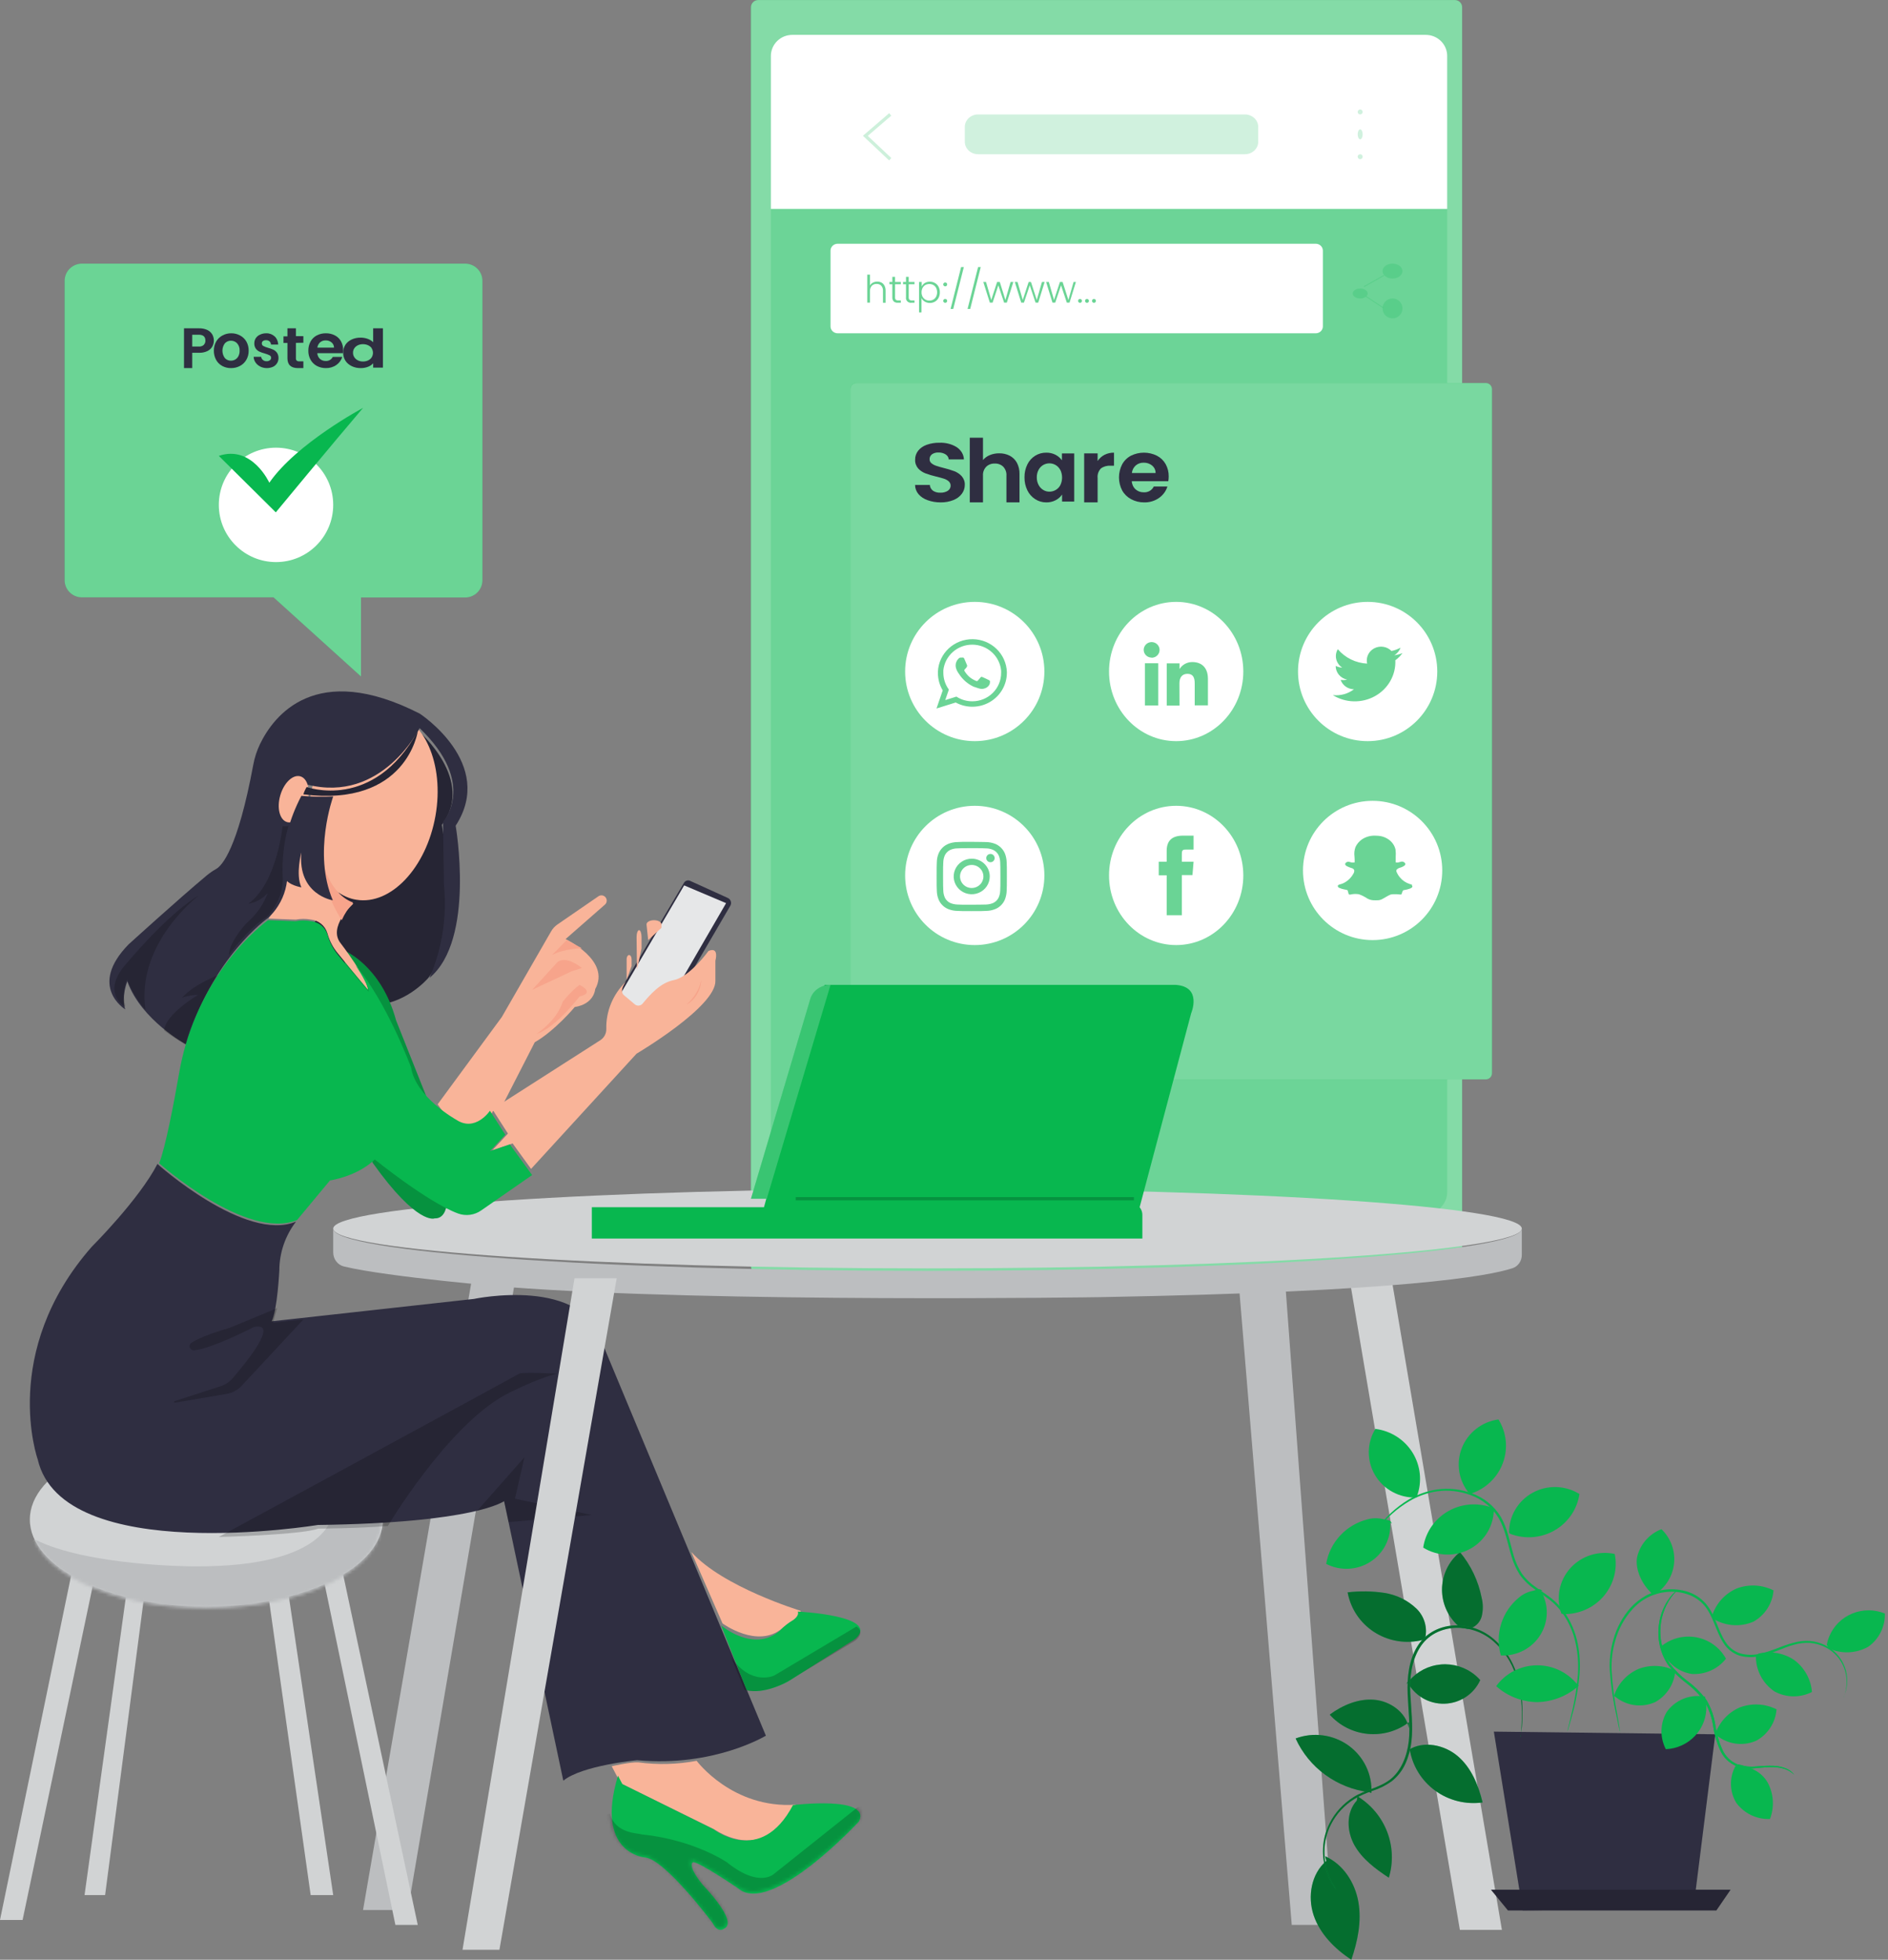 <svg width="581" height="603" viewBox="0 0 581 603" fill="none" xmlns="http://www.w3.org/2000/svg">
<rect x="0" y="0" width="581" height="603" fill="#808080" stroke="none"/>
<path d="M447.707 0.011H233.335C232.098 0.011 231.095 1.003 231.095 2.227V389.584C231.095 390.808 232.098 391.801 233.335 391.801H447.707C448.944 391.801 449.947 390.808 449.947 389.584V2.227C449.947 1.003 448.944 0.011 447.707 0.011Z" fill="#08B74F"/>
<path opacity="0.5" d="M447.707 0.011H233.335C232.098 0.011 231.095 1.003 231.095 2.227V389.584C231.095 390.808 232.098 391.801 233.335 391.801H447.707C448.944 391.801 449.947 390.808 449.947 389.584V2.227C449.947 1.003 448.944 0.011 447.707 0.011Z" fill="white"/>
<path opacity="0.19" d="M438.673 10.724H243.899C240.209 10.724 237.217 13.702 237.217 17.376V366.784C237.217 370.457 240.209 373.436 243.899 373.436H438.673C442.363 373.436 445.355 370.457 445.355 366.784V17.376C445.355 13.702 442.363 10.724 438.673 10.724Z" fill="#08B74F"/>
<path d="M457.227 117.854H263.605C262.554 117.854 261.703 118.69 261.703 119.721V330.247C261.703 331.278 262.554 332.114 263.605 332.114H457.227C458.277 332.114 459.129 331.278 459.129 330.247V119.721C459.129 118.69 458.277 117.854 457.227 117.854Z" fill="#08B74F"/>
<path opacity="0.46" d="M457.227 117.854H263.605C262.554 117.854 261.703 118.69 261.703 119.721V330.247C261.703 331.278 262.554 332.114 263.605 332.114H457.227C458.277 332.114 459.129 331.278 459.129 330.247V119.721C459.129 118.69 458.277 117.854 457.227 117.854Z" fill="white"/>
<path d="M148.451 86.429V178.575C148.451 179.972 147.891 181.312 146.895 182.299C145.898 183.287 144.546 183.842 143.136 183.842H111.088V208.149L84.178 183.803H25.211C24.513 183.803 23.822 183.667 23.177 183.402C22.532 183.138 21.946 182.75 21.452 182.261C20.959 181.772 20.567 181.191 20.3 180.552C20.033 179.913 19.895 179.228 19.895 178.536V86.391C19.895 85.699 20.033 85.014 20.3 84.375C20.567 83.736 20.959 83.155 21.452 82.666C21.946 82.177 22.532 81.789 23.177 81.525C23.822 81.26 24.513 81.124 25.211 81.124H143.136C143.837 81.124 144.532 81.261 145.179 81.528C145.827 81.795 146.414 82.187 146.909 82.68C147.403 83.173 147.793 83.758 148.058 84.402C148.323 85.045 148.457 85.734 148.451 86.429Z" fill="#08B74F"/>
<path opacity="0.4" d="M148.451 86.429V178.575C148.451 179.972 147.891 181.312 146.895 182.299C145.898 183.287 144.546 183.842 143.136 183.842H111.088V208.149L84.178 183.803H25.211C24.513 183.803 23.822 183.667 23.177 183.402C22.532 183.138 21.946 182.75 21.452 182.261C20.959 181.772 20.567 181.191 20.3 180.552C20.033 179.913 19.895 179.228 19.895 178.536V86.391C19.895 85.699 20.033 85.014 20.3 84.375C20.567 83.736 20.959 83.155 21.452 82.666C21.946 82.177 22.532 81.789 23.177 81.525C23.822 81.26 24.513 81.124 25.211 81.124H143.136C143.837 81.124 144.532 81.261 145.179 81.528C145.827 81.795 146.414 82.187 146.909 82.68C147.403 83.173 147.793 83.758 148.058 84.402C148.323 85.045 148.457 85.734 148.451 86.429Z" fill="white"/>
<path d="M427.687 390.27L462.19 593.817H449.25L414.747 390.27H427.687Z" fill="#D1D3D4"/>
<path d="M410.155 592.287L395.402 393.331H381.077L397.515 592.287H410.155Z" fill="#BCBEC0"/>
<path d="M111.721 587.696L145.789 390.27H159.165L125.516 587.696H111.721Z" fill="#BCBEC0"/>
<path d="M128.556 592.287L105.413 483.627L99.478 485.392L121.676 592.287H128.556Z" fill="#D1D3D4"/>
<path d="M102.539 583.105L88.672 489.748L82.644 491.316L95.601 583.105H102.539Z" fill="#D1D3D4"/>
<path d="M44.382 490.999L32.343 583.105H26.017L38.965 489.748L44.382 490.999Z" fill="#D1D3D4"/>
<path d="M6.953 590.757L29.078 485.408L22.125 483.627L0 590.757H6.953Z" fill="#D1D3D4"/>
<path d="M63.512 494.34C93.518 494.34 117.843 482.349 117.843 467.557C117.843 452.765 93.518 440.775 63.512 440.775C33.507 440.775 9.182 452.765 9.182 467.557C9.182 482.349 33.507 494.34 63.512 494.34Z" fill="#D1D3D4"/>
<mask id="mask0_58_3" style="mask-type:luminance" maskUnits="userSpaceOnUse" x="9" y="442" width="109" height="53">
<path d="M63.45 494.866C93.224 494.866 117.36 483.061 117.36 468.5C117.36 453.938 93.224 442.133 63.45 442.133C33.676 442.133 9.54 453.938 9.54 468.5C9.54 483.061 33.676 494.866 63.45 494.866Z" fill="white"/>
</mask>
<g mask="url(#mask0_58_3)">
<path d="M102.361 465.269C102.361 465.269 102.449 482.284 59.561 481.954C59.561 481.954 27.026 481.954 10.562 473.612L-3.039 490.103C-3.039 490.103 103.955 505.527 105.559 503.956C107.163 502.384 130.772 467.908 130.772 467.908L102.361 465.269Z" fill="#BCBEC0"/>
</g>
<path d="M224.722 278.733L202.495 316.81L189.773 306.589L210.483 271.627C210.672 271.308 210.972 271.071 211.325 270.962C211.678 270.854 212.058 270.881 212.391 271.039L224.006 276.313C224.22 276.414 224.411 276.559 224.566 276.74C224.72 276.92 224.835 277.132 224.903 277.361C224.971 277.589 224.989 277.83 224.958 278.067C224.927 278.303 224.846 278.531 224.722 278.733Z" fill="#2F2E41"/>
<path d="M223.442 277.892L200.89 316.81L189.773 307.83L210.535 272.427L223.442 277.892Z" fill="#E6E7E8"/>
<path d="M102.539 378.032C102.539 384.785 184.383 390.27 285.416 390.27C386.448 390.27 468.312 384.785 468.312 378.032C468.312 371.278 386.468 365.783 285.416 365.783C184.363 365.783 102.539 371.268 102.539 378.032Z" fill="#D1D3D4"/>
<path d="M102.539 378.058V385.319C102.535 386.334 102.861 387.32 103.461 388.114C104.062 388.908 104.902 389.462 105.843 389.687C119.589 392.985 156.174 396.014 156.174 396.014C220.608 400.942 338.38 399.126 338.38 399.126C431.815 397.467 458.105 392.643 465.462 390.216C466.291 389.943 467.015 389.398 467.528 388.66C468.041 387.923 468.315 387.032 468.312 386.118V378.027C468.312 385.205 386.464 391.035 285.406 391.035C184.348 391.035 102.539 385.236 102.539 378.058Z" fill="#BCBEC0"/>
<path d="M128.846 224.984C128.846 224.984 146.379 240.126 135.965 253.801C135.965 253.801 142.218 287.867 131.794 300.9C131.794 300.9 124.174 309.939 113.49 309.103L94.887 285.971C94.887 285.971 122.199 255.055 125.32 242.235C125.33 242.235 129.857 233.819 128.846 224.984Z" fill="#2F2E41"/>
<path opacity="0.2" d="M128.846 224.984C128.846 224.984 146.379 240.126 135.965 253.801C135.965 253.801 142.218 287.867 131.794 300.9C131.794 300.9 124.174 309.939 113.49 309.103L94.887 285.971C94.887 285.971 122.199 255.055 125.32 242.235C125.33 242.235 129.857 233.819 128.846 224.984Z" fill="black"/>
<path d="M105.6 292.323C105.6 292.323 117.207 296.775 121.888 313.981L131.853 339.029C131.853 339.029 143.728 375.175 133.743 374.883C133.743 374.883 128.469 377.172 114.664 357.755L105.6 292.323Z" fill="#08B74F"/>
<path opacity="0.2" d="M105.6 292.323C105.6 292.323 117.207 296.775 121.888 313.981L131.853 339.029C131.853 339.029 143.728 375.175 133.743 374.883C133.743 374.883 128.469 377.172 114.664 357.755L105.6 292.323Z" fill="black"/>
<path d="M95.064 256.145C95.344 259.42 96.121 262.638 97.371 265.699C99.658 271.211 103.454 275.185 108.217 276.532C108.696 276.667 109.183 276.772 109.676 276.847C120.292 278.577 131.178 267.007 134.005 251.053C136.831 235.099 130.499 220.74 119.883 219.03C109.266 217.32 98.37 228.87 95.554 244.824C94.88 248.562 94.716 252.367 95.064 256.145Z" fill="#F9B499"/>
<path d="M82.644 282.643L91.015 282.957C92.574 282.656 94.178 282.656 95.737 282.957C96.875 283.084 97.951 283.537 98.833 284.258C99.715 284.98 100.363 285.939 100.7 287.018C100.767 287.208 100.796 287.313 100.796 287.313C101.412 289.521 102.495 291.576 103.973 293.343C108.801 299.306 113.252 304.566 113.252 304.566C113.098 302.74 111.167 299.373 109.177 296.358C107.044 293.115 104.881 290.299 104.881 290.299C100.748 285.287 108.521 278.229 108.743 278.058C101.762 276.032 96.963 267.986 96.026 257.771L94.655 255.592C85 279.979 82.644 282.643 82.644 282.643Z" fill="#F9B499"/>
<path d="M129.144 224.047C129.144 224.047 117.599 247.316 94.479 241.393C94.479 241.393 88.006 251.694 88.437 268.134C88.588 271.884 87.59 275.589 85.578 278.75C84.724 280.115 83.69 281.356 82.503 282.44C82.503 282.44 65.141 294.541 57.326 321.401C57.326 321.401 43.47 313.934 39.181 301.96C39.181 301.96 37.222 306.751 38.544 310.578C38.544 310.578 26.95 303.554 39.523 290.626C39.523 290.626 54.976 276.576 63.554 269.423C64.471 268.658 65.454 267.976 66.492 267.387C68.303 266.403 73.121 261.238 77.93 235.372C78.338 233.139 79.043 230.972 80.025 228.927C84.216 220.279 97.064 203.199 129.174 219.581C129.174 219.581 152.676 234.909 140.22 254.065C140.22 254.065 146.36 289.189 132.17 300.897C136.074 291.857 137.605 281.962 136.616 272.158L136.322 252.884C136.322 252.884 147.035 241.235 129.144 224.047Z" fill="#2F2E41"/>
<path d="M94.538 247.069C95.652 243.176 94.698 239.504 92.407 238.867C90.116 238.229 87.355 240.868 86.241 244.761C85.126 248.654 86.08 252.327 88.371 252.964C90.662 253.601 93.423 250.962 94.538 247.069Z" fill="#F9B499"/>
<path opacity="0.2" d="M86.955 254.21C86.955 254.21 85.256 271.761 76.411 278.081C78.721 277.681 80.83 276.517 82.403 274.773C81.241 277.888 79.395 280.701 77.002 283.002C76.557 283.385 76.132 283.79 75.728 284.216C74.222 285.865 70.732 290.072 70.4 293.853C70.4 293.853 76.457 285.661 81.48 282.548C81.48 282.548 82.689 282.122 84.896 278.322C86.413 275.701 87.144 272.695 87.001 269.667C86.76 264.404 87.356 259.137 88.765 254.062C88.765 254.062 88.608 254.396 86.955 254.21Z" fill="black"/>
<path opacity="0.2" d="M67.339 299.975C67.339 299.975 59.691 302.784 56.042 306.998C57.614 306.417 59.283 306.119 60.967 306.116C60.967 306.116 50.916 312.005 50.504 317.052C52.602 318.656 54.819 320.11 57.138 321.401C57.138 321.401 58.404 313.371 67.339 299.975Z" fill="black"/>
<path opacity="0.2" d="M61.217 275.488C61.217 275.488 41.845 290.076 44.751 310.688C42.353 307.971 40.459 304.825 39.162 301.407C39.162 301.407 37.411 303.974 38.557 309.807C38.557 309.807 31.265 305.889 38.175 297.355C38.194 297.336 51.093 281.542 61.217 275.488Z" fill="black"/>
<path d="M91.11 375.867C87.787 380.186 85.979 385.451 85.959 390.869C85.959 390.869 85.368 403.078 83.595 406.559L145.812 399.674C145.812 399.674 180.018 392.43 185.455 413.521L235.686 534.057C235.686 534.057 219.701 543.812 196.053 541.601C196.053 541.601 179.102 543.182 173.35 547.905L155.13 461.881C155.13 461.881 146.6 468.592 97.808 469.222C97.808 469.222 19.29 482.129 11.618 449.081C11.618 449.081 -0.201 416.033 28.233 383.625C28.233 383.625 42.77 369.147 48.453 358.131C48.404 358.131 75.558 382.442 91.11 375.867Z" fill="#2F2E41"/>
<path opacity="0.2" d="M93.356 405.991L74.378 426.388C73.152 427.705 71.496 428.589 69.678 428.899L53.859 431.59C53.797 431.598 53.733 431.584 53.68 431.551C53.627 431.517 53.589 431.466 53.573 431.408C53.557 431.349 53.565 431.287 53.593 431.233C53.622 431.179 53.671 431.138 53.73 431.116L67.86 426.549C69.306 426.088 70.587 425.248 71.556 424.124C75.66 419.387 86.142 406.588 78.124 408.312C78.124 408.312 65.614 414.802 59.871 415.474C59.577 415.517 59.277 415.464 59.019 415.325C58.76 415.186 58.557 414.969 58.443 414.707C58.329 414.446 58.309 414.156 58.388 413.883C58.467 413.61 58.639 413.37 58.877 413.2C60.477 412.101 63.845 410.567 70.731 408.549L85.278 402.514L84.036 406.986L93.356 405.991Z" fill="black"/>
<path opacity="0.2" d="M171.408 422.664C171.408 422.664 160.607 422.091 159.78 422.664C158.953 423.237 67.339 472.914 67.339 472.914C67.339 472.914 92.522 472.301 97.903 470.351C97.903 470.351 110.553 470.27 119.359 469.527C119.359 469.527 137.331 439.236 155.362 429.237C155.343 429.247 164.636 424.332 171.408 422.664Z" fill="black"/>
<path opacity="0.2" d="M182.121 466.159L156.515 468.322L155.121 461.958C152.481 463.13 149.737 464.074 146.921 464.779L161.369 448.427L158.476 461.137L182.121 466.159Z" fill="black"/>
<path d="M163.427 359.662L195.89 324.205C195.89 324.205 220.456 309.731 220.147 301.758V295.587C220.147 295.587 221.421 291.189 218.029 292.603C218.029 292.603 212.221 300.625 207.377 301.564C203.19 302.378 200.127 305.982 197.71 308.84C197.568 309.005 197.394 309.142 197.198 309.241C197.001 309.34 196.787 309.4 196.566 309.417C196.346 309.434 196.124 309.408 195.914 309.341C195.704 309.273 195.51 309.165 195.343 309.024L191.902 306.118C191.902 306.118 190.46 305.004 192.608 302.078C190.632 303.977 189.078 306.251 188.041 308.759C187.005 311.267 186.508 313.955 186.581 316.658C186.591 317.34 186.423 318.014 186.093 318.616C185.762 319.217 185.28 319.727 184.691 320.097L151.512 341.323L156.306 348.792L151.512 353.927L157.748 351.824L163.427 359.662Z" fill="#F9B499"/>
<path d="M215.791 301.505C215.631 302.307 215.4 303.083 215.104 303.819C214.805 304.539 214.456 305.222 214.059 305.859C213.652 306.487 213.209 307.076 212.732 307.618C212.251 308.172 211.729 308.647 211.2 309.158C211.502 308.99 211.798 308.806 212.086 308.612C212.375 308.419 212.657 308.181 212.918 307.909C213.458 307.406 213.943 306.815 214.361 306.15C214.777 305.481 215.117 304.741 215.372 303.951C215.63 303.176 215.772 302.347 215.791 301.505Z" fill="#F7A48B"/>
<path d="M203.547 285.485V284.419C203.549 284.231 203.476 284.045 203.332 283.875C203.189 283.705 202.98 283.554 202.719 283.434C202.459 283.314 202.153 283.227 201.825 283.18C201.497 283.134 201.154 283.128 200.822 283.163C200.274 283.222 199.783 283.39 199.441 283.635C199.099 283.879 198.928 284.184 198.96 284.494L199.466 289.262L203.547 285.485Z" fill="#F9B499"/>
<path d="M197.425 291.829V288.343C197.425 287.775 197.345 287.23 197.202 286.828C197.059 286.427 196.865 286.201 196.663 286.201C196.56 286.201 196.458 286.259 196.364 286.371C196.269 286.483 196.184 286.648 196.112 286.854C196.04 287.061 195.984 287.306 195.947 287.575C195.91 287.844 195.892 288.131 195.895 288.419L196.013 298.445L197.425 291.829Z" fill="#F9B499"/>
<path d="M194.365 297.227V295.145C194.363 294.803 194.283 294.476 194.143 294.235C194.002 293.993 193.811 293.856 193.612 293.854C193.416 293.845 193.225 293.967 193.08 294.194C192.935 294.421 192.847 294.736 192.834 295.072V301.505L194.365 297.227Z" fill="#F9B499"/>
<path d="M164.56 320.701L154.69 339.977L151.663 341.93C151.663 341.93 145.531 355.601 134.678 339.791L154.418 312.938L169.563 286.632C170.043 285.776 170.709 285.038 171.51 284.474L184.164 275.773C184.494 275.546 184.896 275.45 185.293 275.502C185.69 275.554 186.054 275.752 186.315 276.056C186.455 276.218 186.562 276.405 186.629 276.608C186.697 276.811 186.724 277.025 186.708 277.238C186.693 277.452 186.635 277.66 186.54 277.851C186.444 278.042 186.311 278.212 186.149 278.351L174.05 288.946C174.05 288.946 188.067 295.537 183.161 304.355C183.161 304.355 182.927 308.895 176.854 309.862C176.854 309.901 170.731 317.176 164.56 320.701Z" fill="#F9B499"/>
<path d="M179.06 297.849C179.06 297.849 174.306 293.805 171.508 296.076L163.756 304.566L176.031 298.814L179.06 297.849Z" fill="#F7A48B"/>
<path d="M179.06 291.756C179.06 291.756 173.634 291.856 169.877 293.853L174.385 289.262L179.06 291.756Z" fill="#F7A48B"/>
<path d="M178.317 303.036C178.317 303.036 183.433 305.386 178.317 306.633C178.317 306.633 169.752 317.969 163.756 318.34C163.756 318.34 170.847 305.097 172.167 304.499C174.182 303.874 176.237 303.385 178.317 303.036Z" fill="#F7A48B"/>
<path d="M214.379 541.783C214.379 541.783 225.361 556.601 244.869 555.292C244.869 555.292 236.882 573.691 219.73 562.85L190.998 548.706L188.243 543.449C188.243 543.449 194.233 542.09 196.399 542.259C202.379 543.07 208.451 542.909 214.379 541.783Z" fill="#F9B499"/>
<path d="M244.027 555.415C244.027 555.415 268.146 552.434 264.361 560.416C264.361 560.416 237.207 589.83 227.098 581.003C227.098 581.003 214.45 572.389 213.205 573.021C213.205 573.021 211.259 573.856 216.435 580.158C216.435 580.158 227.312 591.296 222.885 593.394C222.885 593.394 220.998 595.084 219.315 591.714C219.315 591.714 204.575 571.972 198.475 571.545C198.475 571.545 182.908 570.36 190.176 546.374L191.528 548.967L219.529 562.815C219.529 562.815 234.006 574.37 244.027 555.415Z" fill="#08B74F"/>
<mask id="mask1_58_3" style="mask-type:luminance" maskUnits="userSpaceOnUse" x="187" y="545" width="79" height="49">
<path d="M244.047 554.826C244.047 554.826 268.443 551.848 264.615 559.822C264.615 559.822 237.148 589.206 226.923 580.388C226.923 580.388 214.129 571.783 212.87 572.414C212.87 572.414 210.901 573.248 216.137 579.544C216.137 579.544 227.139 590.67 222.662 592.766C222.662 592.766 220.752 594.454 219.05 591.088C219.05 591.088 204.14 571.366 197.97 570.939C197.97 570.939 182.224 569.756 189.575 545.795L190.943 548.385L219.266 562.218C219.266 562.218 233.91 573.762 244.047 554.826Z" fill="white"/>
</mask>
<g mask="url(#mask1_58_3)">
<path opacity="0.2" d="M263.827 556.155L238.417 576.401C238.417 576.401 233.95 581.251 223.734 573.044C223.734 573.044 213.726 566.118 197.537 564.44C196.268 564.013 189.467 564.236 187.696 558.144L180.128 559.192C180.128 559.192 202.064 593.823 205.046 595.705C208.028 597.587 232.296 604.31 232.296 604.31C232.296 604.31 268.709 569.261 269.132 568.417C269.555 567.573 275.932 550.16 275.932 550.16L263.827 556.155Z" fill="black"/>
</g>
<path d="M246.323 495.614C246.323 495.614 222.339 488.312 212.73 477.505L222.349 499.521C222.349 499.521 233.115 507.431 240.721 501.008C241.739 500.119 242.837 499.312 244 498.596C245.296 497.82 246.752 496.679 246.323 495.614Z" fill="#F9B499"/>
<path d="M245.505 495.87C245.505 495.87 271.158 497.102 263.251 504.25L242.513 517.396C242.513 517.396 235.185 521.54 229.76 520.023L221.912 500.126C221.912 500.126 231.918 508.72 239.992 501.745C241.187 500.475 242.552 499.388 244.043 498.517C244.043 498.517 246.054 497.194 245.505 495.87Z" fill="#08B74F"/>
<path opacity="0.2" d="M263.575 500.461L238.259 515.548C238.259 515.548 231.203 518.936 224.973 509.896L229.189 520.049C229.189 520.049 235.747 522.097 245.256 515.627L263.197 504.794C263.197 504.794 266.456 502.431 263.575 500.461Z" fill="black"/>
<path d="M350.703 371.452L366.557 311.779C366.557 311.779 370.101 303.556 361.74 303.036H253.761L235.103 371.452H182.121V381.088H351.542V373.826C351.546 373.134 351.355 372.454 350.989 371.864L350.703 371.452Z" fill="#08B74F"/>
<path d="M255.582 303.036C254.168 303.029 252.791 303.448 251.665 304.229C250.54 305.009 249.73 306.106 249.362 307.35L231.095 368.844H235.957L255.582 303.036Z" fill="#08B74F"/>
<path opacity="0.2" d="M255.582 303.036C254.168 303.029 252.791 303.448 251.665 304.229C250.54 305.009 249.73 306.106 249.362 307.35L231.095 368.844H235.957L255.582 303.036Z" fill="white"/>
<path opacity="0.2" d="M348.938 368.844H244.869" stroke="black" stroke-miterlimit="10"/>
<path d="M48.974 357.93C48.974 357.93 75.847 381.806 91.407 375.407L101.546 363.211C101.546 363.211 109.795 362.065 115.334 356.765C115.334 356.765 131.599 369.925 140.955 373.382C142.133 373.812 143.403 373.949 144.65 373.782C145.896 373.616 147.081 373.15 148.098 372.427L163.756 361.559L156.906 352.133L150.77 354.195L155.487 349.134L150.77 341.77C150.77 341.77 146.288 348.456 140.397 344.53C140.397 344.53 127.91 337.635 126.491 328.428C126.491 328.428 119.073 308.315 109.355 296.912C111.371 299.939 113.328 303.32 113.485 305.154C113.485 305.154 108.973 299.873 104.08 293.884C102.582 292.11 101.485 290.047 100.86 287.83C100.86 287.83 100.86 287.724 100.763 287.533C100.433 286.444 99.779 285.474 98.883 284.748C97.987 284.022 96.891 283.572 95.733 283.455C94.152 283.153 92.527 283.153 90.947 283.455L82.463 283.14C82.463 283.14 76.072 287.619 69.173 296.979C62.013 306.825 57.22 318.12 55.149 330.023C53.583 339.068 50.863 353.336 48.974 357.93Z" fill="#08B74F"/>
<path d="M128.556 224.984C128.556 224.984 125.22 248.448 93.356 244.413C93.609 243.622 93.954 242.867 94.384 242.163C94.384 242.163 114.903 249.749 128.556 224.984Z" fill="#2F2E41"/>
<path opacity="0.2" d="M128.556 224.984C128.556 224.984 125.22 248.448 93.356 244.413C93.609 243.622 93.954 242.867 94.384 242.163C94.384 242.163 114.903 249.749 128.556 224.984Z" fill="black"/>
<path d="M105.157 283.14C106.079 281.119 107.261 279.282 108.66 277.696C104.634 276.28 101.426 272.101 99.493 266.306C99.13 274.08 105.157 283.14 105.157 283.14Z" fill="#F7A48B"/>
<path d="M102.539 245.062C102.539 245.062 96.188 262.526 102.42 277.019C102.42 277.019 91.54 275.351 92.742 262.28C92.742 262.28 90.9 269.034 92.742 273.026C92.742 273.026 88.724 272.397 87.661 270.201C87.661 270.201 85.052 259.582 92.742 244.88C95.998 245.166 99.273 245.227 102.539 245.062Z" fill="#2F2E41"/>
<path d="M162.226 319.871C162.226 319.871 170.726 315.738 173.187 308.202C173.187 308.202 176.617 303.816 179.32 302.459C179.571 302.347 179.798 302.182 179.99 301.974C180.181 301.766 180.333 301.518 180.436 301.246C180.539 300.974 180.592 300.682 180.591 300.388C180.59 300.094 180.535 299.802 180.429 299.531C179.954 298.468 178.668 297.799 175.424 299.4L162.226 306.257" fill="#F9B499"/>
<path d="M189.773 393.331L153.687 599.939H142.33L176.795 393.331H189.773Z" fill="#D1D3D4"/>
<path d="M84.939 172.949C94.659 172.949 102.539 165.07 102.539 155.349C102.539 145.629 94.659 137.749 84.939 137.749C75.219 137.749 67.339 145.629 67.339 155.349C67.339 165.07 75.219 172.949 84.939 172.949Z" fill="white"/>
<path d="M65.335 106.631C64.99 107.232 64.466 107.716 63.832 108.021C63.031 108.398 62.148 108.578 61.26 108.547H59.151V113.263H56.626V101.021H61.26C62.119 100.999 62.972 101.166 63.756 101.509C64.396 101.802 64.932 102.273 65.297 102.863C65.644 103.458 65.82 104.132 65.808 104.816C65.805 105.449 65.642 106.072 65.335 106.631ZM62.706 106.096C62.88 105.925 63.014 105.72 63.101 105.495C63.187 105.269 63.224 105.029 63.208 104.788C63.208 103.591 62.527 102.992 61.156 102.992H59.151V106.631H61.156C61.73 106.672 62.298 106.49 62.735 106.124L62.706 106.096Z" fill="#2F2E41"/>
<path d="M68.37 112.594C67.577 112.161 66.925 111.507 66.494 110.711C66.028 109.851 65.792 108.884 65.81 107.905C65.79 106.924 66.033 105.955 66.513 105.1C66.975 104.3 67.652 103.647 68.468 103.217C69.295 102.767 70.224 102.538 71.165 102.55C72.109 102.539 73.04 102.768 73.872 103.217C74.687 103.647 75.365 104.3 75.826 105.1C76.299 105.958 76.538 106.925 76.52 107.905C76.543 108.888 76.296 109.859 75.807 110.711C75.345 111.511 74.668 112.163 73.852 112.594C73.014 113.044 72.076 113.273 71.126 113.261C70.165 113.286 69.214 113.056 68.37 112.594ZM72.386 110.632C72.806 110.388 73.146 110.027 73.364 109.592C73.629 109.071 73.757 108.49 73.735 107.905C73.763 107.494 73.709 107.081 73.576 106.69C73.444 106.299 73.235 105.939 72.963 105.63C72.72 105.372 72.425 105.169 72.099 105.032C71.772 104.895 71.421 104.828 71.067 104.835C70.718 104.827 70.371 104.894 70.049 105.031C69.727 105.168 69.438 105.372 69.201 105.63C68.712 106.287 68.448 107.085 68.448 107.905C68.448 108.725 68.712 109.524 69.201 110.181C69.435 110.44 69.722 110.645 70.042 110.782C70.363 110.919 70.709 110.985 71.057 110.975C71.522 110.976 71.98 110.858 72.386 110.632Z" fill="#2F2E41"/>
<path d="M80.032 112.746C79.473 112.476 78.985 112.05 78.614 111.507C78.273 111.011 78.077 110.408 78.052 109.78H80.377C80.4 109.974 80.457 110.161 80.547 110.329C80.636 110.497 80.755 110.642 80.896 110.756C81.224 111.027 81.623 111.165 82.029 111.146C82.391 111.17 82.751 111.064 83.058 110.844C83.172 110.763 83.267 110.651 83.332 110.518C83.397 110.385 83.43 110.235 83.429 110.083C83.429 109.92 83.385 109.761 83.303 109.627C83.221 109.494 83.106 109.39 82.971 109.332C82.506 109.1 82.022 108.917 81.527 108.785C80.958 108.64 80.4 108.444 79.859 108.2C79.423 108.008 79.037 107.696 78.735 107.293C78.403 106.824 78.234 106.234 78.259 105.635C78.257 105.075 78.411 104.529 78.7 104.074C79.039 103.566 79.502 103.179 80.032 102.962C80.639 102.675 81.293 102.535 81.951 102.552C82.891 102.517 83.811 102.863 84.545 103.528C84.867 103.836 85.128 104.216 85.313 104.644C85.497 105.072 85.601 105.539 85.617 106.015H83.403C83.392 105.826 83.346 105.642 83.269 105.474C83.192 105.307 83.084 105.158 82.954 105.04C82.639 104.786 82.259 104.659 81.873 104.679C81.534 104.657 81.198 104.749 80.905 104.942C80.798 105.019 80.711 105.126 80.652 105.253C80.593 105.379 80.564 105.521 80.568 105.664C80.566 105.832 80.609 105.997 80.69 106.137C80.772 106.278 80.889 106.388 81.026 106.454C81.485 106.699 81.966 106.885 82.461 107.01C83.017 107.158 83.563 107.35 84.095 107.586C84.528 107.784 84.911 108.099 85.21 108.502C85.541 108.97 85.716 109.553 85.703 110.151C85.71 110.724 85.556 111.284 85.262 111.751C84.947 112.249 84.512 112.635 84.009 112.863C82.746 113.415 81.342 113.394 80.092 112.804L80.032 112.746Z" fill="#2F2E41"/>
<path d="M91.06 105.497V110.253C91.048 110.381 91.064 110.511 91.107 110.633C91.15 110.756 91.22 110.868 91.312 110.964C91.555 111.134 91.855 111.213 92.155 111.185H93.356V113.263H91.729C89.54 113.263 88.455 112.247 88.455 110.225V105.525H87.234V103.494H88.455V101.019H91.06V103.429H93.356V105.46L91.06 105.497Z" fill="#2F2E41"/>
<path d="M105.527 108.671H97.65C97.674 109.339 97.966 109.972 98.465 110.436C98.949 110.861 99.584 111.089 100.239 111.074C100.688 111.097 101.134 110.99 101.52 110.766C101.905 110.542 102.211 110.212 102.399 109.818H105.334C105.03 110.805 104.4 111.669 103.54 112.28C102.599 112.945 101.456 113.29 100.289 113.261C99.315 113.273 98.353 113.043 97.497 112.594C96.684 112.156 96.019 111.503 95.581 110.711C95.102 109.849 94.864 108.883 94.888 107.906C94.868 106.924 95.102 105.953 95.571 105.081C95.999 104.288 96.663 103.636 97.477 103.207C98.341 102.761 99.309 102.535 100.289 102.55C101.248 102.535 102.195 102.755 103.041 103.188C103.841 103.597 104.497 104.225 104.926 104.993C105.386 105.818 105.617 106.744 105.599 107.68C105.602 108.012 105.579 108.343 105.527 108.671ZM102.786 106.964C102.789 106.657 102.722 106.353 102.59 106.074C102.458 105.794 102.264 105.546 102.022 105.346C101.521 104.933 100.877 104.716 100.218 104.738C99.594 104.718 98.985 104.929 98.516 105.326C98.034 105.753 97.732 106.336 97.671 106.964H102.786Z" fill="#2F2E41"/>
<path d="M106.28 106.099C106.708 105.428 107.375 104.863 108.203 104.472C109.031 104.081 109.985 103.879 110.956 103.889C111.725 103.884 112.485 104.016 113.178 104.275C113.829 104.509 114.397 104.862 114.833 105.303V101.019H117.843V113.116H114.833V111.771C114.449 112.232 113.912 112.604 113.278 112.85C112.564 113.134 111.77 113.276 110.967 113.262C110.009 113.268 109.069 113.063 108.257 112.67C107.424 112.267 106.752 111.695 106.313 111.017C105.827 110.249 105.584 109.404 105.602 108.55C105.572 107.703 105.805 106.863 106.28 106.099ZM114.388 107.136C114.129 106.761 113.741 106.448 113.268 106.23C112.794 106.013 112.252 105.899 111.7 105.902C111.166 105.898 110.641 106.004 110.179 106.211C109.71 106.432 109.326 106.745 109.068 107.119C108.769 107.554 108.619 108.041 108.635 108.533C108.619 109.03 108.768 109.523 109.068 109.963C109.322 110.349 109.705 110.674 110.179 110.906C110.637 111.121 111.164 111.234 111.7 111.231C112.243 111.235 112.776 111.125 113.244 110.914C113.719 110.695 114.103 110.377 114.355 109.998C114.633 109.551 114.777 109.062 114.777 108.567C114.777 108.072 114.633 107.583 114.355 107.136H114.388Z" fill="#2F2E41"/>
<path d="M243.812 10.724H438.751C439.618 10.723 440.478 10.89 441.28 11.218C442.081 11.545 442.81 12.026 443.424 12.632C444.037 13.238 444.524 13.958 444.855 14.75C445.186 15.542 445.356 16.391 445.355 17.248V64.289H237.217V17.248C237.216 16.392 237.385 15.544 237.716 14.752C238.047 13.961 238.532 13.241 239.145 12.635C239.757 12.029 240.485 11.549 241.286 11.221C242.086 10.893 242.945 10.724 243.812 10.724Z" fill="white"/>
<path d="M404.895 75.002H257.78C256.566 75.002 255.582 75.949 255.582 77.118V100.433C255.582 101.602 256.566 102.55 257.78 102.55H404.895C406.11 102.55 407.094 101.602 407.094 100.433V77.118C407.094 75.949 406.11 75.002 404.895 75.002Z" fill="white"/>
<path opacity="0.19" d="M418.572 91.837C419.84 91.837 420.868 91.151 420.868 90.306C420.868 89.461 419.84 88.776 418.572 88.776C417.305 88.776 416.277 89.461 416.277 90.306C416.277 91.151 417.305 91.837 418.572 91.837Z" fill="#08B74F"/>
<path opacity="0.19" d="M428.52 85.715C430.211 85.715 431.581 84.687 431.581 83.419C431.581 82.151 430.211 81.124 428.52 81.124C426.83 81.124 425.459 82.151 425.459 83.419C425.459 84.687 426.83 85.715 428.52 85.715Z" fill="#08B74F"/>
<path opacity="0.19" d="M428.52 97.958C430.211 97.958 431.581 96.588 431.581 94.897C431.581 93.207 430.211 91.837 428.52 91.837C426.83 91.837 425.459 93.207 425.459 94.897C425.459 96.588 426.83 97.958 428.52 97.958Z" fill="#08B74F"/>
<g opacity="0.19">
<path d="M419.812 88.308L419.684 88.095L425.825 84.632L425.943 84.845L419.812 88.308Z" fill="#08B74F"/>
</g>
<g opacity="0.19">
<path d="M425.528 94.769L420.282 91.296L420.42 91.093L425.656 94.565L425.528 94.769Z" fill="#08B74F"/>
</g>
<path d="M285.465 153.909C284.347 153.524 283.377 152.885 282.663 152.062C281.968 151.23 281.596 150.237 281.599 149.219H286.149C286.17 149.88 286.501 150.507 287.068 150.962C287.711 151.412 288.532 151.639 289.365 151.597C290.201 151.637 291.027 151.425 291.696 151C291.969 150.808 292.187 150.565 292.332 150.291C292.478 150.017 292.548 149.718 292.537 149.418C292.55 148.936 292.345 148.469 291.965 148.11C291.561 147.758 291.071 147.483 290.531 147.305C289.948 147.115 289.164 146.897 288.144 146.651C286.997 146.382 285.873 146.047 284.782 145.646C283.9 145.302 283.131 144.782 282.54 144.13C281.884 143.343 281.56 142.391 281.621 141.429C281.594 140.448 281.923 139.482 282.562 138.662C283.214 137.856 284.129 137.227 285.196 136.852C286.424 136.419 287.744 136.206 289.074 136.227C290.974 136.151 292.848 136.625 294.386 137.573C295.066 138.026 295.62 138.601 296.007 139.256C296.394 139.912 296.606 140.631 296.627 141.363H291.954C291.942 141.067 291.853 140.778 291.694 140.514C291.536 140.251 291.311 140.02 291.035 139.837C290.394 139.422 289.601 139.207 288.794 139.231C288.076 139.199 287.37 139.391 286.81 139.771C286.557 139.968 286.358 140.211 286.23 140.482C286.103 140.752 286.048 141.044 286.07 141.335C286.06 141.556 286.104 141.776 286.201 141.982C286.297 142.187 286.444 142.374 286.631 142.529C287.03 142.859 287.502 143.12 288.02 143.296C288.787 143.557 289.569 143.785 290.363 143.978C291.511 144.251 292.634 144.593 293.725 145.002C294.606 145.355 295.375 145.881 295.966 146.537C296.626 147.32 296.954 148.268 296.896 149.228C296.903 150.167 296.6 151.089 296.022 151.891C295.404 152.741 294.509 153.422 293.445 153.852C292.19 154.36 290.812 154.61 289.421 154.582C288.062 154.585 286.717 154.357 285.465 153.909Z" fill="#2F2E41"/>
<path d="M310.713 140.21C311.671 140.718 312.445 141.475 312.939 142.388C313.496 143.464 313.769 144.647 313.735 145.84V154.584H309.713V146.357C309.784 145.364 309.437 144.384 308.746 143.622C308.414 143.291 308.008 143.031 307.557 142.859C307.106 142.688 306.62 142.608 306.133 142.627C305.639 142.608 305.147 142.688 304.689 142.859C304.231 143.031 303.817 143.291 303.477 143.622C302.777 144.38 302.426 145.362 302.498 146.357V154.584H298.434V134.689H302.498V141.553C303.048 140.89 303.769 140.367 304.595 140.031C305.509 139.656 306.499 139.469 307.498 139.483C308.62 139.463 309.728 139.713 310.713 140.21Z" fill="#2F2E41"/>
<path d="M316.16 142.886C316.697 141.786 317.532 140.861 318.567 140.219C319.592 139.588 320.772 139.263 321.972 139.281C322.967 139.262 323.951 139.49 324.839 139.943C325.608 140.351 326.277 140.928 326.796 141.632V139.518H330.573V154.335H326.835V152.172C326.333 152.901 325.661 153.495 324.878 153.9C323.973 154.375 322.963 154.609 321.943 154.582C320.747 154.586 319.576 154.243 318.567 153.594C317.532 152.934 316.699 151.997 316.16 150.888C315.551 149.638 315.246 148.26 315.27 146.867C315.246 145.487 315.551 144.122 316.16 142.886ZM326.277 144.585C325.953 143.958 325.457 143.437 324.849 143.084C324.266 142.744 323.604 142.565 322.931 142.565C322.258 142.565 321.596 142.744 321.013 143.084C320.416 143.436 319.928 143.949 319.604 144.566C319.227 145.275 319.038 146.072 319.056 146.877C319.039 147.689 319.228 148.491 319.604 149.208C319.928 149.847 320.423 150.381 321.033 150.749C321.601 151.1 322.255 151.285 322.921 151.283C323.608 151.289 324.284 151.108 324.878 150.759C325.486 150.41 325.982 149.893 326.307 149.268C326.655 148.539 326.835 147.74 326.835 146.931C326.835 146.123 326.655 145.324 326.307 144.595L326.277 144.585Z" fill="#2F2E41"/>
<path d="M339.868 139.955C340.768 139.494 341.786 139.261 342.816 139.281V143.303H341.72C340.656 143.229 339.602 143.532 338.772 144.147C338.398 144.549 338.117 145.017 337.945 145.521C337.774 146.026 337.716 146.558 337.775 147.083V154.584H333.633V139.502H337.775V141.845C338.29 141.064 339.009 140.414 339.868 139.955Z" fill="#2F2E41"/>
<path d="M359.526 148.063H348.284C348.321 149.014 348.741 149.913 349.454 150.571C350.141 151.179 351.047 151.505 351.98 151.48C352.621 151.517 353.259 151.366 353.809 151.047C354.359 150.728 354.795 150.255 355.06 149.693H359.249C358.821 151.1 357.922 152.332 356.693 153.198C355.353 154.144 353.723 154.631 352.062 154.581C350.667 154.592 349.294 154.251 348.079 153.593C346.912 152.971 345.956 152.039 345.327 150.907C344.682 149.658 344.347 148.283 344.347 146.888C344.347 145.494 344.682 144.118 345.327 142.869C345.943 141.743 346.889 140.816 348.048 140.203C349.277 139.596 350.639 139.28 352.021 139.28C353.403 139.28 354.765 139.596 355.994 140.203C357.136 140.791 358.074 141.687 358.694 142.78C359.348 143.958 359.677 145.277 359.649 146.612C359.649 147.098 359.608 147.583 359.526 148.063ZM355.614 145.545C355.622 145.106 355.529 144.672 355.34 144.272C355.152 143.872 354.874 143.518 354.526 143.234C353.809 142.647 352.891 142.338 351.949 142.365C351.057 142.338 350.187 142.638 349.516 143.205C348.832 143.818 348.405 144.65 348.315 145.545H355.614Z" fill="#2F2E41"/>
<path d="M299.964 228.045C311.797 228.045 321.39 218.452 321.39 206.619C321.39 194.786 311.797 185.193 299.964 185.193C288.131 185.193 278.538 194.786 278.538 206.619C278.538 218.452 288.131 228.045 299.964 228.045Z" fill="white"/>
<path d="M361.947 228.045C373.358 228.045 382.608 218.452 382.608 206.619C382.608 194.786 373.358 185.193 361.947 185.193C350.536 185.193 341.286 194.786 341.286 206.619C341.286 218.452 350.536 228.045 361.947 228.045Z" fill="white"/>
<path d="M420.868 228.045C432.702 228.045 442.294 218.452 442.294 206.619C442.294 194.786 432.702 185.193 420.868 185.193C409.035 185.193 399.442 194.786 399.442 206.619C399.442 218.452 409.035 228.045 420.868 228.045Z" fill="white"/>
<path d="M299.964 290.792C311.797 290.792 321.39 281.2 321.39 269.366C321.39 257.533 311.797 247.94 299.964 247.94C288.131 247.94 278.538 257.533 278.538 269.366C278.538 281.2 288.131 290.792 299.964 290.792Z" fill="white"/>
<path d="M361.947 290.792C373.358 290.792 382.608 281.2 382.608 269.366C382.608 257.533 373.358 247.94 361.947 247.94C350.536 247.94 341.286 257.533 341.286 269.366C341.286 281.2 350.536 290.792 361.947 290.792Z" fill="white"/>
<path d="M422.399 289.262C434.232 289.262 443.825 279.669 443.825 267.836C443.825 256.003 434.232 246.41 422.399 246.41C410.565 246.41 400.973 256.003 400.973 267.836C400.973 279.669 410.565 289.262 422.399 289.262Z" fill="white"/>
<path d="M67.339 140.271L84.871 157.645C84.871 157.645 102.452 136.362 111.721 125.506C111.721 125.506 91.308 136.362 82.879 148.528C82.879 148.538 77.546 136.802 67.339 140.271Z" fill="#08B74F"/>
<path opacity="0.2" d="M273.947 35.211L266.295 41.794L273.947 48.985" stroke="#08B74F" stroke-miterlimit="10"/>
<path opacity="0.19" d="M383.097 35.211H301.005C298.74 35.211 296.903 36.932 296.903 39.056V43.609C296.903 45.733 298.74 47.454 301.005 47.454H383.097C385.362 47.454 387.199 45.733 387.199 43.609V39.056C387.199 36.932 385.362 35.211 383.097 35.211Z" fill="#08B74F"/>
<path opacity="0.19" d="M418.572 35.211C418.995 35.211 419.338 34.868 419.338 34.446C419.338 34.023 418.995 33.68 418.572 33.68C418.15 33.68 417.807 34.023 417.807 34.446C417.807 34.868 418.15 35.211 418.572 35.211Z" fill="#08B74F"/>
<path opacity="0.19" d="M418.572 42.863C418.995 42.863 419.338 42.178 419.338 41.332C419.338 40.487 418.995 39.802 418.572 39.802C418.15 39.802 417.807 40.487 417.807 41.332C417.807 42.178 418.15 42.863 418.572 42.863Z" fill="#08B74F"/>
<path opacity="0.19" d="M418.572 48.985C418.995 48.985 419.338 48.642 419.338 48.219C419.338 47.797 418.995 47.454 418.572 47.454C418.15 47.454 417.807 47.797 417.807 48.219C417.807 48.642 418.15 48.985 418.572 48.985Z" fill="#08B74F"/>
<g opacity="0.6">
<path fill-rule="evenodd" clip-rule="evenodd" d="M309.846 206.793C309.756 204.095 308.612 201.535 306.653 199.648C304.693 197.762 302.07 196.695 299.332 196.67C296.593 196.645 293.95 197.664 291.955 199.514C289.961 201.364 288.769 203.903 288.628 206.599V207.055C288.62 208.945 289.13 210.802 290.105 212.429L288.195 217.998L294.1 216.154C295.711 217.03 297.525 217.478 299.365 217.455C301.204 217.431 303.006 216.937 304.594 216.021C306.181 215.104 307.5 213.797 308.421 212.227C309.341 210.657 309.833 208.878 309.846 207.065C309.856 206.975 309.856 206.884 309.846 206.793ZM299.237 215.786C297.488 215.794 295.776 215.291 294.317 214.34L290.882 215.417L291.994 212.177C290.902 210.685 290.31 208.895 290.301 207.055C290.301 206.771 290.301 206.489 290.301 206.211C290.542 204.039 291.592 202.032 293.249 200.581C294.907 199.13 297.052 198.337 299.269 198.358C301.485 198.378 303.615 199.21 305.244 200.692C306.873 202.174 307.886 204.2 308.084 206.376V207.055C308.084 209.369 307.153 211.588 305.494 213.225C303.835 214.862 301.584 215.783 299.237 215.786Z" fill="#08B74F"/>
<path fill-rule="evenodd" clip-rule="evenodd" d="M304.099 209.151C303.833 209.024 302.563 208.404 302.317 208.326C302.071 208.248 301.914 208.2 301.737 208.452C301.479 208.79 301.203 209.114 300.91 209.422C300.84 209.5 300.743 209.55 300.638 209.563C300.533 209.575 300.426 209.55 300.339 209.49C299.577 209.188 298.872 208.761 298.253 208.229C297.687 207.713 297.199 207.118 296.806 206.463C296.753 206.381 296.735 206.281 296.755 206.185C296.775 206.089 296.832 206.005 296.914 205.949C297.042 205.833 297.18 205.649 297.308 205.503L297.407 205.377C297.476 205.284 297.532 205.183 297.574 205.076C297.613 205.008 297.633 204.931 297.633 204.853C297.633 204.775 297.613 204.698 297.574 204.63C297.505 204.504 296.983 203.253 296.767 202.738C296.55 202.224 296.334 202.321 296.176 202.321H295.684C295.552 202.326 295.422 202.356 295.302 202.411C295.182 202.466 295.074 202.544 294.986 202.641C294.696 202.916 294.466 203.246 294.311 203.612C294.155 203.977 294.076 204.37 294.08 204.766C294.088 205.058 294.131 205.347 294.208 205.629C294.415 206.266 294.731 206.864 295.143 207.395C296.223 209.074 297.761 210.419 299.581 211.275C302.229 212.245 302.229 211.944 302.711 211.906C303.074 211.839 303.418 211.696 303.721 211.487C304.023 211.278 304.276 211.007 304.463 210.693C304.632 210.312 304.687 209.891 304.62 209.48C304.474 209.333 304.295 209.221 304.099 209.151Z" fill="#08B74F"/>
</g>
<path opacity="0.6" d="M359.024 281.61H363.691V269.265H366.958L367.303 265.13H363.691V262.775C363.691 261.764 363.882 261.41 364.774 261.41H367.303V257.123H364.065C360.586 257.123 359.024 258.741 359.024 261.834V265.13H356.59V269.316H359.024V281.61Z" fill="#08B74F"/>
<g opacity="0.6">
<path d="M299.029 260.972C301.913 260.972 302.257 260.972 303.399 261.04C304.071 261.042 304.738 261.164 305.367 261.399C305.833 261.578 306.256 261.851 306.61 262.2C306.964 262.549 307.241 262.967 307.424 263.426C307.652 264.049 307.778 264.704 307.798 265.366C307.847 266.491 307.857 266.821 307.857 269.673C307.857 272.525 307.857 272.855 307.798 273.98C307.782 274.643 307.656 275.298 307.424 275.921C307.247 276.383 306.972 276.804 306.617 277.153C306.265 277.501 305.842 277.772 305.377 277.948C304.744 278.172 304.08 278.296 303.409 278.317C302.267 278.317 301.923 278.375 299.039 278.375C296.156 278.375 295.811 278.375 294.67 278.317C293.998 278.297 293.333 278.173 292.701 277.948C292.234 277.776 291.81 277.505 291.461 277.153C291.1 276.809 290.823 276.387 290.654 275.921C290.418 275.3 290.292 274.643 290.28 273.98C290.231 272.855 290.211 272.516 290.211 269.673C290.211 266.831 290.211 266.491 290.28 265.366C290.29 264.703 290.417 264.047 290.654 263.426C290.833 262.966 291.107 262.547 291.46 262.198C291.812 261.849 292.235 261.576 292.701 261.399C293.33 261.163 293.997 261.041 294.67 261.04C295.811 260.981 296.156 260.972 299.039 260.972M299.039 259.032C296.087 259.032 295.732 259.032 294.581 259.099C293.683 259.112 292.793 259.279 291.953 259.594C291.237 259.869 290.586 260.288 290.042 260.824C289.498 261.36 289.073 262.002 288.794 262.708C288.47 263.535 288.3 264.412 288.292 265.298C288.243 266.433 288.233 266.792 288.233 269.693C288.233 272.593 288.233 272.942 288.292 274.087C288.306 274.969 288.476 275.843 288.794 276.667C289.065 277.381 289.492 278.027 290.044 278.559C290.585 279.096 291.236 279.513 291.953 279.781C292.795 280.092 293.683 280.259 294.581 280.276C295.732 280.334 296.106 280.344 299.039 280.344C301.972 280.344 302.346 280.344 303.497 280.276C304.392 280.263 305.278 280.096 306.115 279.781C306.838 279.518 307.493 279.101 308.034 278.559C308.583 278.024 309.009 277.379 309.284 276.667C309.587 275.839 309.757 274.968 309.786 274.087C309.835 272.942 309.845 272.583 309.845 269.693C309.845 266.802 309.845 266.433 309.786 265.298C309.759 264.414 309.589 263.54 309.284 262.708C309.003 262.001 308.577 261.359 308.031 260.823C307.486 260.287 306.833 259.869 306.115 259.594C305.278 259.28 304.392 259.113 303.497 259.099C302.346 259.099 301.972 259.032 299.039 259.032Z" fill="#08B74F"/>
<path d="M299.029 264.212C297.931 264.212 296.858 264.533 295.945 265.134C295.033 265.735 294.321 266.589 293.901 267.589C293.481 268.589 293.371 269.689 293.585 270.75C293.799 271.812 294.328 272.786 295.104 273.552C295.88 274.317 296.869 274.838 297.946 275.049C299.023 275.26 300.139 275.152 301.153 274.738C302.167 274.324 303.034 273.622 303.644 272.723C304.254 271.823 304.579 270.765 304.579 269.683C304.581 268.964 304.438 268.252 304.16 267.588C303.881 266.923 303.472 266.32 302.957 265.811C302.441 265.303 301.829 264.9 301.155 264.626C300.481 264.351 299.758 264.21 299.029 264.212ZM299.029 273.233C298.317 273.233 297.62 273.025 297.028 272.635C296.436 272.245 295.974 271.69 295.701 271.042C295.429 270.393 295.357 269.679 295.496 268.99C295.635 268.302 295.978 267.669 296.482 267.172C296.986 266.676 297.628 266.338 298.326 266.201C299.025 266.064 299.749 266.134 300.407 266.403C301.066 266.671 301.628 267.127 302.024 267.71C302.42 268.294 302.631 268.981 302.631 269.683C302.631 270.149 302.538 270.611 302.357 271.042C302.176 271.472 301.91 271.864 301.576 272.193C301.241 272.523 300.844 272.785 300.407 272.963C299.97 273.142 299.502 273.233 299.029 273.233Z" fill="#08B74F"/>
<path d="M306.096 264.018C306.098 264.271 306.023 264.519 305.882 264.731C305.741 264.942 305.539 265.108 305.303 265.207C305.066 265.305 304.805 265.333 304.553 265.285C304.3 265.238 304.068 265.117 303.885 264.94C303.702 264.762 303.577 264.535 303.524 264.287C303.472 264.039 303.496 263.781 303.593 263.546C303.689 263.312 303.854 263.11 304.067 262.968C304.279 262.826 304.53 262.749 304.787 262.747C305.13 262.747 305.459 262.88 305.702 263.118C305.945 263.356 306.083 263.68 306.086 264.018" fill="#08B74F"/>
</g>
<path opacity="0.6" d="M410.155 213.884C412.083 215.083 414.316 215.745 416.607 215.798C418.898 215.851 421.161 215.293 423.146 214.185C425.132 213.077 426.764 211.462 427.865 209.516C428.965 207.571 429.491 205.37 429.385 203.154C430.244 202.55 430.987 201.804 431.581 200.952C430.776 201.291 429.925 201.516 429.054 201.621C429.971 201.091 430.659 200.257 430.989 199.274C430.124 199.761 429.183 200.108 428.202 200.302C427.538 199.622 426.662 199.172 425.708 199.022C424.754 198.872 423.776 199.03 422.924 199.471C422.072 199.913 421.393 200.613 420.994 201.465C420.594 202.316 420.495 203.271 420.712 204.183C418.971 204.096 417.269 203.657 415.714 202.893C414.16 202.129 412.788 201.058 411.689 199.749C411.128 200.683 410.956 201.789 411.207 202.841C411.459 203.893 412.115 204.814 413.042 205.415C412.341 205.392 411.655 205.213 411.037 204.891C411.026 205.88 411.371 206.843 412.013 207.613C412.655 208.383 413.554 208.913 414.556 209.111C413.901 209.274 413.217 209.298 412.551 209.179C412.841 210.014 413.39 210.743 414.124 211.264C414.859 211.785 415.741 212.073 416.652 212.09C414.816 213.494 412.48 214.14 410.155 213.884Z" fill="#08B74F"/>
<g opacity="0.6">
<path d="M356.424 204.077H352.34V217.066H356.424V204.077Z" fill="#08B74F"/>
<path d="M354.368 202.379C354.851 202.385 355.324 202.25 355.729 201.99C356.133 201.73 356.451 201.358 356.641 200.921C356.831 200.484 356.885 200.001 356.797 199.533C356.708 199.065 356.481 198.634 356.144 198.293C355.807 197.953 355.375 197.718 354.903 197.62C354.43 197.522 353.939 197.563 353.491 197.74C353.043 197.917 352.658 198.221 352.385 198.613C352.112 199.005 351.963 199.469 351.957 199.944C351.956 200.258 352.017 200.568 352.138 200.858C352.258 201.148 352.435 201.412 352.659 201.635C352.883 201.857 353.149 202.034 353.442 202.155C353.736 202.276 354.05 202.339 354.368 202.341V202.379Z" fill="#08B74F"/>
<path d="M362.95 210.247C362.95 208.423 363.796 207.336 365.43 207.336C367.064 207.336 367.654 208.384 367.654 210.247V217.037H371.718V208.879C371.718 205.396 369.75 203.708 366.916 203.708C366.127 203.701 365.349 203.895 364.659 204.272C363.969 204.65 363.39 205.198 362.979 205.862V204.106H359.043V217.105H362.979L362.95 210.247Z" fill="#08B74F"/>
</g>
<path opacity="0.6" fill-rule="evenodd" clip-rule="evenodd" d="M434.569 272.255C434.338 272.144 434.091 272.062 433.836 272.012C432.632 271.626 431.58 270.92 430.813 269.983C430.381 269.478 430.034 268.915 429.785 268.315C429.727 268.203 429.697 268.082 429.697 267.958C429.697 267.835 429.727 267.713 429.785 267.602C430.058 267.309 430.419 267.095 430.822 266.989C431.332 266.855 431.808 266.628 432.221 266.322C432.308 266.255 432.378 266.172 432.427 266.078C432.437 266.049 432.437 266.017 432.427 265.988C432.451 265.935 432.463 265.879 432.463 265.821C432.463 265.764 432.451 265.707 432.427 265.654C432.315 265.468 432.145 265.317 431.938 265.222C431.811 265.154 431.67 265.113 431.525 265.102C431.379 265.091 431.233 265.11 431.096 265.158C430.853 265.238 430.605 265.304 430.353 265.357C430.073 265.42 429.781 265.42 429.502 265.357C429.511 265.3 429.511 265.242 429.502 265.186V263.725C429.56 262.943 429.541 262.158 429.443 261.38C429.138 260.05 428.282 258.881 427.056 258.125C426.189 257.569 425.175 257.238 424.121 257.169C423.77 257.136 423.417 257.121 423.064 257.124C421.633 257.099 420.233 257.511 419.083 258.296C418.223 258.906 417.549 259.711 417.126 260.632C416.793 261.551 416.686 262.528 416.813 263.49C416.873 264.114 416.89 264.74 416.862 265.366C416.538 265.42 416.207 265.42 415.884 265.366C415.622 265.314 415.364 265.247 415.111 265.167C414.98 265.145 414.846 265.146 414.717 265.173C414.587 265.199 414.465 265.25 414.357 265.321C414.242 265.375 414.143 265.456 414.071 265.555C413.999 265.655 413.956 265.77 413.946 265.889V265.943C413.984 266.094 414.073 266.23 414.201 266.331L414.465 266.511C414.963 266.772 415.492 266.98 416.04 267.133C416.201 267.182 416.347 267.263 416.469 267.37C416.591 267.478 416.685 267.61 416.744 267.755C416.782 268.144 416.683 268.533 416.461 268.865C415.911 269.875 415.093 270.74 414.083 271.38C413.549 271.715 412.957 271.965 412.332 272.12C412.085 272.153 411.861 272.273 411.706 272.454V272.517C411.683 272.594 411.679 272.675 411.696 272.753C411.713 272.831 411.75 272.905 411.804 272.967C411.881 273.043 411.97 273.107 412.068 273.157C412.579 273.401 413.126 273.574 413.692 273.671C414.025 273.719 414.352 273.795 414.67 273.896L414.768 274.158C414.866 274.419 414.915 274.726 415.013 275.059C415.03 275.105 415.06 275.145 415.1 275.177C415.139 275.209 415.187 275.23 415.238 275.24C415.362 275.276 415.495 275.276 415.619 275.24C416.454 275.04 417.326 275.013 418.173 275.159C419.029 275.454 419.839 275.854 420.579 276.349C421.158 276.72 421.833 276.944 422.536 276.998C423.077 277.025 423.619 277.025 424.16 276.998C424.615 276.955 425.054 276.816 425.442 276.592C426.312 276.142 427.085 275.592 427.927 275.249C428.247 275.177 428.575 275.141 428.905 275.141C429.604 275.124 430.304 275.157 430.998 275.24H431.067C431.161 275.224 431.248 275.18 431.311 275.114C431.348 275.075 431.371 275.028 431.38 274.978V274.924C431.446 274.585 431.582 274.261 431.781 273.968C431.904 273.882 432.057 273.84 432.212 273.851C432.781 273.761 433.338 273.616 433.875 273.418C434.138 273.337 434.374 273.194 434.559 273.004C434.631 272.907 434.657 272.788 434.633 272.673C434.61 272.558 434.537 272.456 434.432 272.39L434.569 272.255Z" fill="#08B74F"/>
<g opacity="0.6">
<path d="M271.278 86.951C271.677 87.174 271.997 87.512 272.194 87.921C272.43 88.39 272.545 88.91 272.528 89.434V93.159H271.721V89.492C271.762 88.917 271.571 88.349 271.19 87.911C271.004 87.723 270.78 87.576 270.532 87.481C270.284 87.385 270.019 87.344 269.753 87.358C269.478 87.347 269.203 87.393 268.947 87.493C268.691 87.594 268.46 87.746 268.267 87.94C267.868 88.422 267.671 89.036 267.716 89.657V93.12H266.889V84.506H267.716V87.853C267.917 87.473 268.234 87.165 268.621 86.97C269.032 86.752 269.493 86.642 269.96 86.65C270.417 86.648 270.868 86.751 271.278 86.951Z" fill="#08B74F"/>
<path d="M275.441 87.455V91.432C275.41 91.718 275.487 92.004 275.657 92.237C275.886 92.406 276.171 92.482 276.454 92.451H277.212V93.149H276.326C276.094 93.171 275.859 93.147 275.637 93.078C275.414 93.01 275.207 92.899 275.027 92.752C274.869 92.572 274.748 92.362 274.674 92.136C274.599 91.909 274.572 91.67 274.594 91.432V87.455H273.699V86.766H274.594V85.175H275.441V86.766H277.212V87.455H275.441Z" fill="#08B74F"/>
<path d="M279.643 87.455V91.432C279.61 91.719 279.691 92.008 279.87 92.237C280.095 92.404 280.377 92.481 280.657 92.451H281.415V93.149H280.529C280.292 93.189 280.049 93.172 279.82 93.099C279.591 93.027 279.384 92.901 279.215 92.732C279.046 92.564 278.921 92.358 278.85 92.132C278.779 91.905 278.764 91.665 278.807 91.432V87.455H277.901V86.766H278.807V85.175H279.643V86.766H281.415V87.455H279.643Z" fill="#08B74F"/>
<path d="M284.564 87.096C285.039 86.808 285.59 86.663 286.148 86.679C286.7 86.668 287.244 86.805 287.723 87.077C288.193 87.347 288.576 87.744 288.825 88.221C289.1 88.752 289.235 89.343 289.219 89.938C289.233 90.534 289.098 91.124 288.825 91.655C288.576 92.136 288.194 92.536 287.723 92.81C287.245 93.085 286.701 93.225 286.148 93.217C285.589 93.229 285.039 93.081 284.564 92.79C284.137 92.537 283.795 92.166 283.58 91.723V96.127H282.822V86.766H283.639V88.163C283.838 87.728 284.159 87.358 284.564 87.096ZM288.067 88.57C287.876 88.2 287.578 87.893 287.211 87.688C286.836 87.487 286.417 87.382 285.991 87.382C285.564 87.382 285.145 87.487 284.77 87.688C284.404 87.905 284.104 88.217 283.904 88.59C283.697 89.01 283.59 89.471 283.59 89.938C283.59 90.406 283.697 90.867 283.904 91.287C284.102 91.659 284.402 91.968 284.77 92.179C285.136 92.393 285.555 92.504 285.981 92.499C286.412 92.505 286.836 92.398 287.211 92.189C287.579 91.98 287.876 91.67 288.067 91.296C288.282 90.872 288.39 90.403 288.382 89.929C288.393 89.457 288.284 88.991 288.067 88.57Z" fill="#08B74F"/>
<path d="M290.449 87.94C290.361 87.857 290.301 87.75 290.277 87.633C290.252 87.516 290.264 87.394 290.311 87.284C290.358 87.174 290.437 87.08 290.539 87.015C290.641 86.951 290.761 86.918 290.882 86.921C291.04 86.919 291.192 86.979 291.305 87.086C291.414 87.203 291.474 87.355 291.474 87.513C291.474 87.671 291.414 87.823 291.305 87.94C291.251 87.996 291.185 88.041 291.112 88.071C291.039 88.101 290.961 88.116 290.882 88.115C290.801 88.117 290.721 88.102 290.647 88.072C290.572 88.042 290.505 87.997 290.449 87.94ZM290.449 93.004C290.361 92.921 290.301 92.814 290.277 92.697C290.252 92.58 290.264 92.458 290.311 92.348C290.358 92.238 290.437 92.144 290.539 92.079C290.641 92.014 290.761 91.982 290.882 91.985C291.04 91.983 291.192 92.042 291.305 92.15C291.414 92.266 291.474 92.419 291.474 92.577C291.474 92.735 291.414 92.887 291.305 93.004C291.251 93.06 291.185 93.105 291.112 93.135C291.039 93.165 290.961 93.18 290.882 93.178C290.801 93.18 290.721 93.166 290.647 93.136C290.572 93.106 290.505 93.061 290.449 93.004Z" fill="#08B74F"/>
<path d="M296.6 82.178L293.342 95.06H292.525L295.763 82.178H296.6Z" fill="#08B74F"/>
<path d="M301.806 82.178L298.568 95.06H297.751L300.989 82.178H301.806Z" fill="#08B74F"/>
<path d="M311.843 86.766L309.826 93.12H308.999L307.218 87.794L305.456 93.12H304.61L302.592 86.766H303.429L305.043 92.296L306.844 86.766H307.67L309.393 92.305L310.987 86.766H311.843Z" fill="#08B74F"/>
<path d="M321.468 86.766L319.5 93.12H318.673L316.892 87.794L315.101 93.12H314.264L312.296 86.766H313.132L314.737 92.296L316.547 86.766H317.266L319.047 92.305L320.641 86.766H321.468Z" fill="#08B74F"/>
<path d="M331.093 86.766L329.125 93.12H328.298L326.517 87.794L324.726 93.12H323.889L321.921 86.766H322.757L324.362 92.296L326.172 86.766H326.999L328.78 92.305L330.375 86.766H331.093Z" fill="#08B74F"/>
<path d="M331.93 93.004C331.817 92.89 331.753 92.736 331.753 92.577C331.753 92.417 331.817 92.264 331.93 92.15C331.986 92.096 332.052 92.054 332.125 92.026C332.197 91.998 332.275 91.984 332.353 91.985C332.51 91.983 332.662 92.043 332.776 92.15C332.861 92.234 332.92 92.34 332.944 92.456C332.968 92.573 332.957 92.693 332.912 92.803C332.866 92.913 332.789 93.007 332.69 93.074C332.59 93.141 332.473 93.177 332.353 93.178C332.274 93.18 332.195 93.166 332.122 93.136C332.049 93.106 331.984 93.061 331.93 93.004Z" fill="#08B74F"/>
<path d="M334.076 93.004C333.967 92.887 333.907 92.735 333.907 92.577C333.907 92.419 333.967 92.266 334.076 92.15C334.192 92.041 334.348 91.982 334.509 91.985C334.585 91.983 334.661 91.997 334.733 92.025C334.804 92.054 334.868 92.096 334.922 92.15C335.035 92.264 335.098 92.417 335.098 92.577C335.098 92.736 335.035 92.89 334.922 93.004C334.87 93.061 334.806 93.106 334.735 93.136C334.664 93.166 334.586 93.181 334.509 93.178C334.428 93.18 334.348 93.166 334.273 93.136C334.199 93.106 334.132 93.061 334.076 93.004Z" fill="#08B74F"/>
<path d="M336.221 93.004C336.112 92.887 336.052 92.735 336.052 92.577C336.052 92.419 336.112 92.266 336.221 92.15C336.338 92.043 336.493 91.984 336.654 91.985C336.811 91.983 336.963 92.042 337.077 92.15C337.185 92.266 337.246 92.419 337.246 92.577C337.246 92.735 337.185 92.887 337.077 93.004C337.022 93.06 336.957 93.105 336.884 93.135C336.811 93.165 336.733 93.18 336.654 93.178C336.573 93.18 336.493 93.165 336.419 93.135C336.344 93.105 336.277 93.06 336.221 93.004Z" fill="#08B74F"/>
</g>
<path d="M468.584 587.828L459.707 532.806L527.848 533.63L521.136 587.12" fill="#2F2E41"/>
<path d="M497.998 522.756C499.647 523.867 501.558 524.54 503.548 524.71C505.537 524.88 507.538 524.541 509.355 523.726C511.113 522.747 512.597 521.356 513.677 519.675C514.757 517.995 515.399 516.077 515.545 514.093C513.799 513.216 511.885 512.712 509.928 512.615C507.971 512.518 506.015 512.83 504.189 513.53C502.414 514.307 500.827 515.446 499.532 516.872C498.238 518.299 497.265 519.98 496.68 521.805" fill="#08B74F"/>
<path d="M529.147 534.61C530.796 535.721 532.707 536.394 534.697 536.564C536.686 536.734 538.687 536.395 540.504 535.58C542.263 534.603 543.748 533.212 544.828 531.531C545.909 529.85 546.55 527.932 546.694 525.947C544.948 525.07 543.034 524.566 541.077 524.469C539.12 524.372 537.164 524.684 535.338 525.384C533.562 526.165 531.975 527.306 530.679 528.734C529.383 530.161 528.408 531.843 527.819 533.669" fill="#08B74F"/>
<path d="M511.67 508.146C512.43 509.954 513.648 511.539 515.207 512.75C516.767 513.961 518.615 514.757 520.576 515.063C522.592 515.2 524.612 514.842 526.454 514.023C528.297 513.204 529.905 511.948 531.136 510.368C530.212 508.674 528.916 507.205 527.343 506.068C525.77 504.931 523.959 504.155 522.043 503.796C520.126 503.437 518.153 503.505 516.266 503.994C514.379 504.483 512.627 505.381 511.138 506.623" fill="#08B74F"/>
<path d="M523.036 521.853C521.051 521.757 519.073 522.163 517.292 523.032C515.511 523.902 513.985 525.206 512.86 526.82C511.87 528.554 511.332 530.502 511.292 532.491C511.253 534.48 511.714 536.448 512.633 538.219C516.096 538.063 519.353 536.557 521.69 534.034C524.026 531.511 525.25 528.176 525.092 524.764C525.05 523.84 524.908 522.923 524.669 522.028" fill="#08B74F"/>
<path d="M534.018 543.486C533.086 545.218 532.621 547.157 532.667 549.118C532.714 551.078 533.27 552.993 534.284 554.681C535.46 556.299 537.025 557.604 538.838 558.48C540.652 559.355 542.658 559.773 544.676 559.696C545.367 557.902 545.666 555.985 545.555 554.069C545.443 552.154 544.922 550.283 544.026 548.579C542.235 545.358 539.017 543.777 534.972 542.875" fill="#08B74F"/>
<path d="M552.126 546.067C551.354 545.325 550.436 544.747 549.429 544.369C548.241 543.963 546.995 543.747 545.739 543.729C544.055 543.729 542.372 543.826 540.7 544.02C538.622 544.285 536.51 544.103 534.51 543.486C532.233 542.584 530.402 540.844 529.402 538.636C528.321 536.272 527.582 533.771 527.208 531.205C526.821 528.524 525.93 525.938 524.58 523.58C522.961 521.366 521.013 519.404 518.803 517.76C516.716 516.187 514.864 514.332 513.302 512.25C510.857 508.517 509.877 504.033 510.546 499.639C510.949 496.694 512.1 493.898 513.892 491.51C514.382 490.871 514.928 490.277 515.526 489.734C515.722 489.53 515.939 489.348 516.176 489.191C516.023 489.424 515.845 489.638 515.644 489.831C515.096 490.408 514.593 491.024 514.138 491.675C512.096 494.651 510.98 498.152 510.929 501.746C510.879 505.339 511.895 508.869 513.853 511.901C515.401 513.921 517.226 515.72 519.276 517.246C521.54 518.912 523.531 520.911 525.18 523.173C526.596 525.601 527.521 528.275 527.906 531.05C528.264 533.56 528.976 536.009 530.022 538.325C530.93 540.402 532.62 542.05 534.736 542.924C536.642 543.518 538.653 543.716 540.641 543.506C542.328 543.342 544.024 543.281 545.719 543.321C547.019 543.363 548.301 543.629 549.508 544.107C550.271 544.402 550.966 544.844 551.555 545.407C551.708 545.554 551.85 545.713 551.978 545.882C552.096 545.989 552.135 546.047 552.126 546.067Z" fill="#08B74F"/>
<path d="M552.126 546.067C551.354 545.325 550.436 544.747 549.429 544.369C548.241 543.963 546.995 543.747 545.739 543.729C544.055 543.729 542.372 543.826 540.7 544.02C538.622 544.285 536.51 544.103 534.51 543.486C532.233 542.584 530.402 540.844 529.402 538.636C528.321 536.272 527.582 533.771 527.208 531.205C526.821 528.524 525.93 525.938 524.58 523.58C522.961 521.366 521.013 519.404 518.803 517.76C516.716 516.187 514.864 514.332 513.302 512.25C510.857 508.517 509.877 504.033 510.546 499.639C510.949 496.694 512.1 493.898 513.892 491.51C514.382 490.871 514.928 490.277 515.526 489.734C515.722 489.53 515.939 489.348 516.176 489.191C516.023 489.424 515.845 489.638 515.644 489.831C515.096 490.408 514.593 491.024 514.138 491.675C512.096 494.651 510.98 498.152 510.929 501.746C510.879 505.339 511.895 508.869 513.853 511.901C515.401 513.921 517.226 515.72 519.276 517.246C521.54 518.912 523.531 520.911 525.18 523.173C526.596 525.601 527.521 528.275 527.906 531.05C528.264 533.56 528.976 536.009 530.022 538.325C530.93 540.402 532.62 542.05 534.736 542.924C536.642 543.518 538.653 543.716 540.641 543.506C542.328 543.342 544.024 543.281 545.719 543.321C547.019 543.363 548.301 543.629 549.508 544.107C550.271 544.402 550.966 544.844 551.555 545.407C551.708 545.554 551.85 545.713 551.978 545.882C552.096 545.989 552.135 546.047 552.126 546.067Z" fill="#08B74F"/>
<path d="M422.025 551.703C422.177 548.88 421.612 546.064 420.381 543.511C419.15 540.958 417.293 538.748 414.977 537.08C412.661 535.413 409.96 534.341 407.118 533.963C404.276 533.584 401.384 533.91 398.702 534.911C400.724 539.359 403.876 543.219 407.853 546.116C411.83 549.013 416.498 550.851 421.405 551.45" fill="#08B74F"/>
<path d="M417.528 554.031C414.192 557.649 414.408 563.45 416.79 567.728C419.171 572.006 423.275 575.043 427.389 577.759C428.793 573.122 428.61 568.158 426.869 563.633C425.128 559.109 421.925 555.274 417.754 552.721" fill="#08B74F"/>
<path d="M433.677 537.122C433.932 539.682 434.696 542.168 435.926 544.437C437.156 546.706 438.826 548.714 440.843 550.346C442.86 551.978 445.184 553.203 447.681 553.95C450.178 554.697 452.8 554.952 455.397 554.7L456.243 554.593C454.954 549.306 452.809 543.99 448.665 540.411C444.522 536.831 437.998 535.493 433.421 538.471" fill="#08B74F"/>
<path d="M433.54 531.739C432.704 526.888 427.862 523.444 422.971 523.008C418.079 522.571 413.179 524.638 409.193 527.577C412.195 530.956 416.392 533.078 420.928 533.51C425.463 533.943 429.995 532.654 433.599 529.905" fill="#08B74F"/>
<path d="M408.177 572.588C403.493 576.517 402.332 583.54 404.241 589.283C406.15 595.026 410.736 599.624 415.844 603C417.812 597.286 419.052 591.175 418.019 585.228C416.985 579.282 413.344 573.587 407.754 571.143" fill="#08B74F"/>
<path d="M432.812 518.264C434.963 515.162 438.276 513.029 442.023 512.334C445.769 511.639 449.642 512.439 452.79 514.558C453.801 515.236 454.718 516.041 455.516 516.955C454.563 519.07 453.02 520.876 451.067 522.162C449.115 523.448 446.832 524.162 444.484 524.22C442.136 524.277 439.82 523.677 437.804 522.489C435.789 521.301 434.157 519.574 433.097 517.507" fill="#08B74F"/>
<path d="M438.548 504.392C436.196 505.094 433.727 505.333 431.281 505.094C428.836 504.855 426.462 504.142 424.296 502.998C422.129 501.854 420.213 500.3 418.657 498.425C417.1 496.55 415.934 494.392 415.225 492.072C415.007 491.378 414.833 490.672 414.703 489.957C418.446 489.509 422.233 489.561 425.961 490.113C429.701 490.677 433.171 492.372 435.891 494.963C437.124 496.169 438.014 497.673 438.472 499.324C438.93 500.975 438.939 502.716 438.499 504.373" fill="#08B74F"/>
<path d="M449.365 500.803C447.809 499.549 446.52 498.005 445.57 496.259C444.62 494.513 444.028 492.6 443.829 490.629C443.63 488.657 443.827 486.667 444.409 484.771C444.99 482.874 445.945 481.11 447.219 479.578C447.833 478.841 448.515 478.162 449.257 477.55C452.638 481.614 454.938 486.445 455.949 491.607C456.432 493.517 456.432 495.516 455.949 497.427C455.681 498.373 455.155 499.227 454.427 499.898C453.7 500.569 452.8 501.029 451.825 501.23" fill="#08B74F"/>
<g opacity="0.4">
<path d="M422.025 551.703C422.177 548.88 421.612 546.064 420.381 543.511C419.15 540.958 417.293 538.748 414.977 537.08C412.661 535.413 409.96 534.341 407.118 533.963C404.276 533.584 401.384 533.91 398.702 534.911C400.724 539.359 403.876 543.219 407.853 546.116C411.83 549.013 416.498 550.851 421.405 551.45" fill="black"/>
</g>
<g opacity="0.4">
<path d="M417.528 554.031C414.192 557.649 414.408 563.45 416.79 567.728C419.171 572.006 423.275 575.043 427.389 577.759C428.793 573.122 428.61 568.158 426.869 563.633C425.128 559.109 421.925 555.274 417.754 552.721" fill="black"/>
</g>
<g opacity="0.4">
<path d="M433.677 537.122C433.932 539.682 434.696 542.168 435.926 544.437C437.156 546.706 438.826 548.714 440.843 550.346C442.86 551.978 445.184 553.203 447.681 553.95C450.178 554.697 452.8 554.952 455.397 554.7L456.243 554.593C454.954 549.306 452.809 543.99 448.665 540.411C444.522 536.831 437.998 535.493 433.421 538.471" fill="black"/>
</g>
<g opacity="0.4">
<path d="M433.54 531.739C432.704 526.888 427.862 523.444 422.971 523.008C418.079 522.571 413.179 524.638 409.193 527.577C412.195 530.956 416.392 533.078 420.928 533.51C425.463 533.943 429.995 532.654 433.599 529.905" fill="black"/>
</g>
<g opacity="0.4">
<path d="M408.179 572.588C403.495 576.517 402.334 583.54 404.243 589.283C406.152 595.026 410.738 599.624 415.846 603C417.814 597.286 419.054 591.175 418.021 585.228C416.987 579.282 413.346 573.587 407.756 571.143" fill="black"/>
</g>
<g opacity="0.4">
<path d="M432.812 518.264C434.963 515.162 438.276 513.029 442.023 512.334C445.769 511.639 449.642 512.439 452.79 514.558C453.801 515.236 454.718 516.041 455.516 516.955C454.563 519.07 453.02 520.876 451.067 522.162C449.115 523.448 446.832 524.162 444.484 524.22C442.136 524.277 439.82 523.677 437.804 522.489C435.789 521.301 434.157 519.574 433.097 517.507" fill="black"/>
</g>
<g opacity="0.4">
<path d="M438.548 504.392C436.196 505.094 433.727 505.333 431.281 505.094C428.836 504.854 426.462 504.142 424.296 502.998C422.129 501.854 420.213 500.3 418.657 498.425C417.1 496.55 415.934 494.392 415.225 492.072C415.007 491.378 414.833 490.672 414.703 489.957C418.446 489.509 422.233 489.561 425.961 490.113C429.701 490.677 433.171 492.371 435.891 494.963C437.124 496.169 438.014 497.672 438.472 499.324C438.93 500.975 438.939 502.716 438.499 504.373" fill="black"/>
</g>
<g opacity="0.4">
<path d="M449.365 500.803C447.809 499.549 446.52 498.005 445.57 496.259C444.62 494.513 444.028 492.6 443.829 490.629C443.63 488.657 443.827 486.667 444.409 484.771C444.99 482.874 445.945 481.11 447.219 479.578C447.833 478.841 448.515 478.162 449.257 477.55C452.638 481.614 454.938 486.445 455.949 491.607C456.432 493.517 456.432 495.516 455.949 497.427C455.681 498.373 455.155 499.227 454.427 499.898C453.7 500.569 452.8 501.029 451.825 501.23" fill="black"/>
</g>
<path d="M468.052 534.581C468.033 534.455 468.033 534.328 468.052 534.202C468.045 533.833 468.068 533.463 468.121 533.096C468.121 532.126 468.279 530.691 468.298 528.896C468.525 523.693 467.667 518.5 465.779 513.637C464.397 510.326 462.267 507.369 459.55 504.994C456.41 502.26 452.341 500.791 448.153 500.88C445.929 500.911 443.742 501.452 441.766 502.462C439.723 503.533 438.02 505.142 436.846 507.108C434.376 511.134 433.746 516.169 434.002 521.097C434.258 526.025 434.897 531.05 434.346 535.861C434.081 538.225 433.451 540.535 432.476 542.71C431.517 544.825 430.056 546.682 428.215 548.123C426.429 549.382 424.457 550.363 422.369 551.033C420.451 551.664 418.604 552.49 416.858 553.497C413.775 555.383 411.276 558.068 409.635 561.258C408.278 563.888 407.567 566.795 407.558 569.746C407.545 571.977 407.915 574.194 408.651 576.304C409.3 578.103 410.166 579.819 411.229 581.416C411.137 581.328 411.052 581.234 410.973 581.135C410.737 580.845 410.52 580.54 410.324 580.223C409.507 579.036 408.845 577.751 408.356 576.401C407.555 574.27 407.138 572.018 407.125 569.746C407.089 566.718 407.784 563.726 409.153 561.015C410.818 557.724 413.363 554.944 416.514 552.973C419.889 550.762 424.387 550.18 427.772 547.56C431.158 544.941 433.008 540.362 433.529 535.745C434.051 531.127 433.362 526.151 433.175 521.087C432.988 516.023 433.559 510.843 436.127 506.652C437.382 504.575 439.193 502.88 441.363 501.753C443.435 500.695 445.731 500.133 448.065 500.114C452.391 500.05 456.583 501.595 459.805 504.441C462.581 506.884 464.744 509.929 466.123 513.336C467.25 516.133 467.972 519.072 468.269 522.067C468.49 524.323 468.552 526.592 468.456 528.857C468.439 530.283 468.328 531.705 468.121 533.116C468.106 533.484 468.06 533.851 467.983 534.212C468.025 534.331 468.048 534.455 468.052 534.581Z" fill="#08B74F"/>
<g opacity="0.4">
<path d="M468.052 534.581C468.032 534.455 468.032 534.328 468.052 534.202C468.045 533.833 468.068 533.463 468.121 533.096C468.121 532.126 468.278 530.691 468.298 528.896C468.524 523.693 467.667 518.5 465.779 513.637C464.397 510.326 462.266 507.369 459.549 504.994C456.41 502.26 452.341 500.791 448.153 500.88C445.928 500.911 443.741 501.452 441.766 502.462C439.722 503.533 438.019 505.142 436.845 507.108C434.375 511.134 433.745 516.169 434.001 521.097C434.257 526.025 434.897 531.05 434.346 535.861C434.081 538.225 433.45 540.535 432.476 542.71C431.517 544.825 430.055 546.682 428.215 548.123C426.428 549.382 424.457 550.363 422.369 551.033C420.45 551.664 418.604 552.49 416.858 553.497C413.774 555.383 411.276 558.068 409.634 561.258C408.278 563.888 407.567 566.795 407.558 569.746C407.545 571.977 407.914 574.194 408.65 576.304C409.3 578.103 410.165 579.819 411.229 581.416C411.137 581.328 411.051 581.234 410.973 581.135C410.736 580.845 410.519 580.54 410.323 580.223C409.506 579.036 408.845 577.751 408.355 576.401C407.554 574.27 407.138 572.018 407.125 569.746C407.088 566.718 407.783 563.726 409.152 561.015C410.818 557.724 413.363 554.944 416.513 552.973C419.889 550.762 424.386 550.18 427.772 547.56C431.157 544.941 433.007 540.362 433.529 535.745C434.05 531.127 433.362 526.151 433.175 521.087C432.988 516.023 433.558 510.843 436.127 506.652C437.381 504.575 439.193 502.88 441.362 501.753C443.435 500.695 445.731 500.133 448.064 500.114C452.39 500.05 456.582 501.595 459.805 504.441C462.581 506.884 464.743 509.929 466.123 513.336C467.249 516.133 467.971 519.072 468.268 522.067C468.489 524.323 468.552 526.592 468.455 528.857C468.439 530.283 468.327 531.705 468.121 533.116C468.105 533.484 468.059 533.851 467.983 534.212C468.025 534.331 468.048 534.455 468.052 534.581Z" fill="black"/>
</g>
<path d="M567.282 522.581C567.897 521.007 568.23 519.34 568.266 517.653C568.294 515.676 567.834 513.722 566.927 511.959C565.715 509.644 563.765 507.787 561.377 506.672C560 506.026 558.517 505.631 556.997 505.508C555.337 505.416 553.672 505.606 552.077 506.07C548.741 506.943 545.434 508.874 541.478 509.582C539.454 510.037 537.348 509.99 535.347 509.446C533.255 508.757 531.48 507.357 530.338 505.498C527.956 501.86 527.287 497.291 524.433 493.944C523.003 492.314 521.138 491.111 519.05 490.472C517.021 489.83 514.878 489.619 512.761 489.851C508.714 490.262 504.977 492.176 502.31 495.206C499.872 497.932 498.095 501.17 497.114 504.674C496.199 507.715 495.806 510.885 495.952 514.054C496.222 518.664 496.814 523.251 497.724 527.781L498.364 531.506C498.38 531.834 498.433 532.159 498.521 532.476V532.815C498.508 532.7 498.475 532.589 498.423 532.485L498.186 531.515C498.009 530.613 497.734 529.381 497.409 527.829C496.389 523.3 495.714 518.702 495.391 514.074C495.212 510.847 495.581 507.614 496.484 504.509C497.471 500.891 499.278 497.54 501.769 494.711C503.147 493.208 504.762 491.934 506.551 490.937C508.481 489.918 510.597 489.287 512.777 489.081C514.956 488.874 517.155 489.096 519.247 489.734C521.453 490.419 523.42 491.699 524.925 493.43C527.966 497.02 528.615 501.608 530.899 505.071C531.942 506.799 533.58 508.1 535.514 508.738C537.4 509.262 539.389 509.316 541.301 508.893C545.099 508.176 548.396 506.332 551.87 505.469C553.524 504.995 555.249 504.808 556.968 504.916C558.556 505.052 560.105 505.48 561.534 506.177C563.691 507.214 565.492 508.851 566.716 510.885C567.94 512.919 568.534 515.261 568.423 517.624C568.39 518.894 568.141 520.15 567.685 521.339C567.594 521.766 567.459 522.182 567.282 522.581Z" fill="#08B74F"/>
<path d="M527.415 498.193C529.231 499.273 531.283 499.908 533.4 500.045C535.516 500.182 537.635 499.816 539.579 498.979C541.334 497.998 542.817 496.606 543.896 494.926C544.976 493.246 545.619 491.33 545.769 489.346C544.023 488.47 542.109 487.966 540.152 487.867C538.196 487.769 536.24 488.077 534.412 488.774C532.64 489.552 531.055 490.692 529.762 492.118C528.469 493.545 527.498 495.225 526.913 497.049" fill="#08B74F"/>
<path d="M540.346 509.747C540.347 511.845 540.865 513.912 541.854 515.771C542.843 517.629 544.274 519.223 546.024 520.418C547.786 521.391 549.766 521.918 551.786 521.952C553.806 521.986 555.803 521.525 557.597 520.612C557.445 518.7 556.887 516.841 555.959 515.155C555.032 513.469 553.756 511.993 552.214 510.824C550.615 509.735 548.799 508.994 546.887 508.649C544.975 508.305 543.01 508.365 541.123 508.825" fill="#08B74F"/>
<path d="M562.754 507.196C564.677 508.074 566.785 508.487 568.903 508.399C571.021 508.311 573.086 507.726 574.928 506.691C576.564 505.531 577.885 503.991 578.774 502.208C579.663 500.424 580.093 498.453 580.025 496.467C578.44 495.818 576.74 495.484 575.023 495.484C573.307 495.484 571.607 495.817 570.021 496.465C568.435 497.112 566.995 498.062 565.781 499.259C564.568 500.456 563.606 501.878 562.951 503.441C562.59 504.296 562.326 505.188 562.164 506.1" fill="#08B74F"/>
<path d="M508.608 490.549C505.341 487.746 503.136 482.895 503.766 479.248C504.19 477.293 505.098 475.473 506.41 473.949C507.722 472.425 509.397 471.246 511.285 470.517C512.683 471.862 513.758 473.499 514.431 475.307C515.104 477.115 515.358 479.049 515.174 480.966C514.99 482.883 514.373 484.736 513.368 486.387C512.363 488.039 510.995 489.448 509.366 490.51" fill="#08B74F"/>
<path d="M421.09 474.727C421.116 474.624 421.159 474.526 421.218 474.436L421.671 473.602C422.084 472.894 422.724 471.856 423.639 470.575C426.223 466.919 429.538 463.822 433.382 461.476C436.066 459.874 439.041 458.8 442.14 458.314C445.721 457.798 449.376 458.179 452.769 459.42C456.575 460.744 459.792 463.338 461.862 466.753C463.948 470.352 464.618 474.572 465.798 478.617C466.371 480.589 467.226 482.471 468.338 484.205C469.518 485.846 470.984 487.268 472.668 488.405C474.282 489.579 475.984 490.656 477.529 491.888C479.031 493.103 480.355 494.517 481.466 496.088C483.49 499.042 484.88 502.373 485.55 505.876C486.143 508.898 486.325 511.984 486.091 515.053C485.719 519.463 484.925 523.829 483.719 528.091C483.306 529.595 482.962 530.778 482.735 531.554C482.638 531.962 482.507 532.361 482.342 532.747C482.387 532.33 482.473 531.917 482.597 531.515C482.794 530.662 483.08 529.488 483.434 528.023C484.526 523.756 485.244 519.403 485.579 515.014C485.769 511.996 485.557 508.966 484.949 506.002C484.285 502.599 482.918 499.367 480.934 496.505C479.856 494.979 478.568 493.608 477.106 492.431C475.6 491.228 473.898 490.181 472.254 488.978C470.502 487.793 468.973 486.316 467.737 484.612C466.58 482.808 465.694 480.847 465.11 478.792C463.879 474.679 463.2 470.517 461.173 467.083C459.201 463.794 456.123 461.289 452.473 460.002C449.212 458.801 445.7 458.411 442.248 458.867C439.239 459.31 436.346 460.332 433.736 461.874C429.899 464.142 426.554 467.136 423.895 470.682C422.91 471.924 422.271 472.933 421.818 473.592C421.597 473.984 421.354 474.362 421.09 474.727Z" fill="#08B74F"/>
<path d="M474.725 489.521C473.603 488.493 473.052 489.22 471.536 489.521C470.027 489.852 468.624 490.545 467.452 491.539C464.857 493.649 462.945 496.462 461.952 499.63C460.959 502.798 460.928 506.183 461.862 509.369C464.286 509.491 466.698 508.965 468.843 507.846C470.987 506.726 472.785 505.056 474.044 503.011C475.303 500.966 475.977 498.623 475.995 496.231C476.013 493.839 475.373 491.487 474.144 489.424" fill="#08B74F"/>
<path d="M428.314 468.79C427.743 467.394 426.897 467.82 425.48 467.394C423.971 467.046 422.399 467.072 420.903 467.471C417.647 468.283 414.701 470.014 412.429 472.453C410.156 474.891 408.655 477.93 408.11 481.198C410.235 482.293 412.618 482.81 415.013 482.694C417.409 482.578 419.729 481.834 421.735 480.539C423.742 479.244 425.361 477.444 426.425 475.326C427.49 473.208 427.962 470.848 427.792 468.49" fill="#08B74F"/>
<path d="M484.822 517.643C483.47 516.123 481.828 514.881 479.988 513.988C478.149 513.094 476.149 512.566 474.103 512.434C472.056 512.303 470.004 512.57 468.062 513.221C466.121 513.872 464.329 514.893 462.788 516.227C461.901 517 461.106 517.869 460.416 518.817C463.884 521.925 468.385 523.674 473.072 523.735C477.817 523.62 482.361 521.818 485.865 518.662" fill="#08B74F"/>
<path d="M481.014 496.641C485.18 496.759 489.224 495.243 492.259 492.426C495.293 489.61 497.071 485.722 497.202 481.615C497.242 480.45 497.143 479.284 496.907 478.142C494.434 477.604 491.859 477.728 489.452 478.503C487.044 479.277 484.89 480.673 483.215 482.545C481.539 484.417 480.403 486.698 479.924 489.15C479.445 491.601 479.641 494.134 480.492 496.486" fill="#08B74F"/>
<path d="M464.756 471.953C466.684 472.691 468.741 473.047 470.809 473.002C472.877 472.956 474.916 472.509 476.808 471.687C478.701 470.864 480.411 469.682 481.84 468.208C483.269 466.734 484.39 464.997 485.138 463.096C485.571 462.003 485.875 460.863 486.043 459.701C483.896 458.363 481.422 457.622 478.883 457.554C476.344 457.487 473.834 458.096 471.617 459.318C469.4 460.54 467.558 462.329 466.287 464.496C465.015 466.664 464.361 469.129 464.392 471.633" fill="#08B74F"/>
<path d="M459.254 463.94C457.326 463.202 455.269 462.846 453.201 462.891C451.133 462.937 449.095 463.384 447.202 464.206C445.31 465.029 443.6 466.211 442.171 467.685C440.741 469.159 439.621 470.896 438.873 472.797C438.44 473.89 438.136 475.03 437.968 476.192C440.119 477.524 442.594 478.263 445.134 478.33C447.674 478.398 450.186 477.792 452.407 476.575C454.628 475.359 456.477 473.578 457.761 471.416C459.045 469.255 459.717 466.794 459.707 464.289" fill="#08B74F"/>
<path d="M452.75 459.546C454.987 458.798 457.024 457.563 458.711 455.934C460.399 454.304 461.692 452.321 462.497 450.132C463.301 447.943 463.595 445.603 463.358 443.286C463.12 440.97 462.357 438.735 461.124 436.749C458.615 437.095 456.245 438.096 454.261 439.649C452.276 441.202 450.749 443.25 449.839 445.581C448.928 447.912 448.666 450.441 449.081 452.905C449.496 455.369 450.573 457.678 452.198 459.594" fill="#08B74F"/>
<path d="M436.05 460.351C436.855 458.164 437.151 455.827 436.917 453.511C436.682 451.196 435.923 448.963 434.695 446.976C433.466 444.989 431.8 443.3 429.82 442.034C427.84 440.767 425.597 439.956 423.256 439.659C421.941 441.802 421.237 444.256 421.218 446.761C421.199 449.265 421.866 451.729 423.149 453.891C424.431 456.053 426.282 457.834 428.506 459.046C430.73 460.258 433.244 460.857 435.784 460.778" fill="#08B74F"/>
<path d="M458.822 581.455L464.047 587.828H528.183L532.552 581.455H458.822Z" fill="#2F2E41"/>
<path opacity="0.2" d="M458.822 581.455L464.047 587.828H528.183L532.552 581.455H458.822Z" fill="black"/>
</svg>

